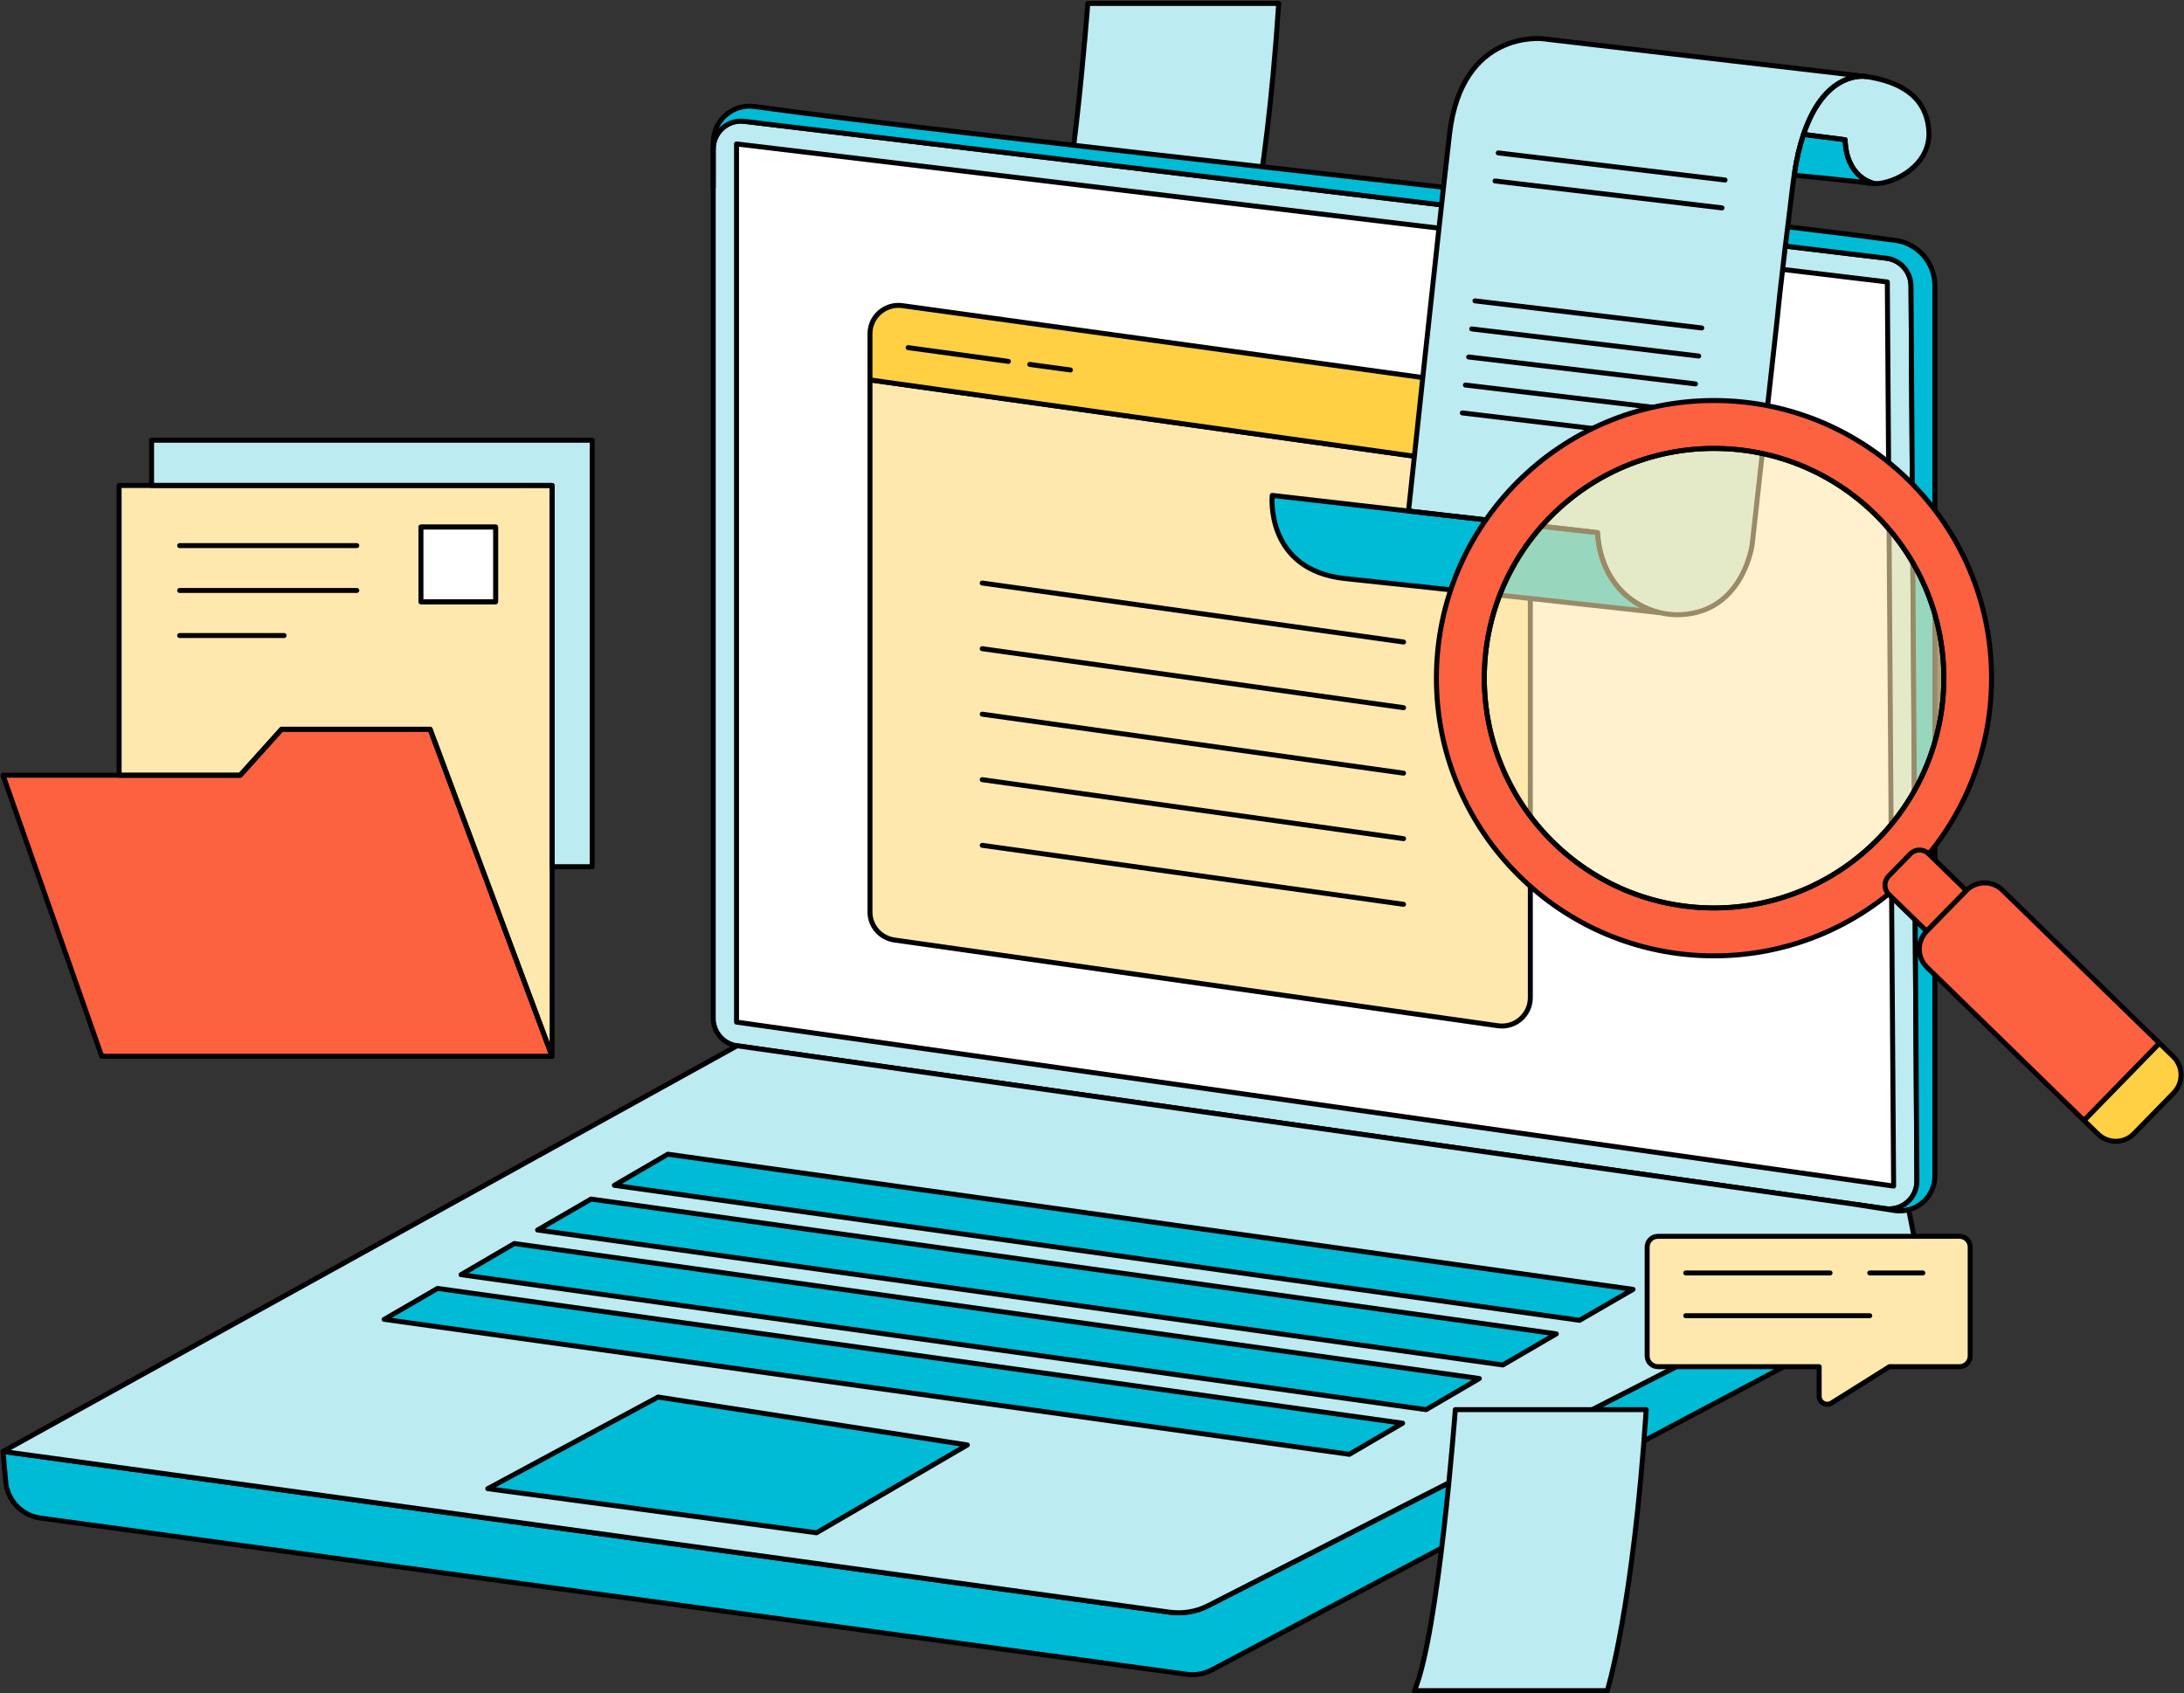 <svg version="1.2" xmlns="http://www.w3.org/2000/svg" viewBox="0 0 1144 887" width="100%" height="100%">
<rect x="0" y="0" width="1144" height="887" fill="#333333" stroke="none"/>
<style>

@-webkit-keyframes animate-svg-stroke-1 {
  0% {
    stroke-dashoffset: 500.891px;
    stroke-dasharray: 500.891px;
  }

  100% {
    stroke-dashoffset: 0;
    stroke-dasharray: 500.891px;
  }
}

@keyframes animate-svg-stroke-1 {
  0% {
    stroke-dashoffset: 500.891px;
    stroke-dasharray: 500.891px;
  }

  100% {
    stroke-dashoffset: 0;
    stroke-dasharray: 500.891px;
  }
}

@-webkit-keyframes animate-svg-fill-1 {
  0% {
    fill: transparent;
  }

  100% {
    fill: rgb(188, 235, 241);
  }
}

@keyframes animate-svg-fill-1 {
  0% {
    fill: transparent;
  }

  100% {
    fill: rgb(188, 235, 241);
  }
}

.svg-elem-1 {
  -webkit-animation: animate-svg-stroke-1 1s cubic-bezier(0.47, 0, 0.745, 0.715) 0s both,
                       animate-svg-fill-1 0.7s cubic-bezier(0.47, 0, 0.745, 0.715) 0.8s both;
          animation: animate-svg-stroke-1 1s cubic-bezier(0.47, 0, 0.745, 0.715) 0s both,
               animate-svg-fill-1 0.7s cubic-bezier(0.47, 0, 0.745, 0.715) 0.8s both;
}

@-webkit-keyframes animate-svg-stroke-2 {
  0% {
    stroke-dashoffset: 500.891px;
    stroke-dasharray: 500.891px;
  }

  100% {
    stroke-dashoffset: 0;
    stroke-dasharray: 500.891px;
  }
}

@keyframes animate-svg-stroke-2 {
  0% {
    stroke-dashoffset: 500.891px;
    stroke-dasharray: 500.891px;
  }

  100% {
    stroke-dashoffset: 0;
    stroke-dasharray: 500.891px;
  }
}

.svg-elem-2 {
  -webkit-animation: animate-svg-stroke-2 1s cubic-bezier(0.47, 0, 0.745, 0.715) 0.12s both,
                       animate-svg-fill-2 0.7s cubic-bezier(0.47, 0, 0.745, 0.715) 0.9s both;
          animation: animate-svg-stroke-2 1s cubic-bezier(0.47, 0, 0.745, 0.715) 0.12s both,
               animate-svg-fill-2 0.7s cubic-bezier(0.47, 0, 0.745, 0.715) 0.9s both;
}

@-webkit-keyframes animate-svg-stroke-3 {
  0% {
    stroke-dashoffset: 811.175px;
    stroke-dasharray: 811.175px;
  }

  100% {
    stroke-dashoffset: 0;
    stroke-dasharray: 811.175px;
  }
}

@keyframes animate-svg-stroke-3 {
  0% {
    stroke-dashoffset: 811.175px;
    stroke-dasharray: 811.175px;
  }

  100% {
    stroke-dashoffset: 0;
    stroke-dasharray: 811.175px;
  }
}

@-webkit-keyframes animate-svg-fill-3 {
  0% {
    fill: transparent;
  }

  100% {
    fill: rgb(252, 97, 64);
  }
}

@keyframes animate-svg-fill-3 {
  0% {
    fill: transparent;
  }

  100% {
    fill: rgb(252, 97, 64);
  }
}

.svg-elem-3 {
  -webkit-animation: animate-svg-stroke-3 1s cubic-bezier(0.47, 0, 0.745, 0.715) 0.24s both,
                       animate-svg-fill-3 0.7s cubic-bezier(0.47, 0, 0.745, 0.715) 1s both;
          animation: animate-svg-stroke-3 1s cubic-bezier(0.47, 0, 0.745, 0.715) 0.24s both,
               animate-svg-fill-3 0.7s cubic-bezier(0.47, 0, 0.745, 0.715) 1s both;
}

@-webkit-keyframes animate-svg-stroke-4 {
  0% {
    stroke-dashoffset: 1192.46px;
    stroke-dasharray: 1192.46px;
  }

  100% {
    stroke-dashoffset: 0;
    stroke-dasharray: 1192.46px;
  }
}

@keyframes animate-svg-stroke-4 {
  0% {
    stroke-dashoffset: 1192.46px;
    stroke-dasharray: 1192.46px;
  }

  100% {
    stroke-dashoffset: 0;
    stroke-dasharray: 1192.46px;
  }
}

@-webkit-keyframes animate-svg-fill-4 {
  0% {
    fill: transparent;
  }

  100% {
    fill: rgb(255, 232, 173);
  }
}

@keyframes animate-svg-fill-4 {
  0% {
    fill: transparent;
  }

  100% {
    fill: rgb(255, 232, 173);
  }
}

.svg-elem-4 {
  -webkit-animation: animate-svg-stroke-4 1s cubic-bezier(0.47, 0, 0.745, 0.715) 0.36s both,
                       animate-svg-fill-4 0.7s cubic-bezier(0.47, 0, 0.745, 0.715) 1.1s both;
          animation: animate-svg-stroke-4 1s cubic-bezier(0.47, 0, 0.745, 0.715) 0.36s both,
               animate-svg-fill-4 0.7s cubic-bezier(0.47, 0, 0.745, 0.715) 1.1s both;
}

@-webkit-keyframes animate-svg-stroke-5 {
  0% {
    stroke-dashoffset: 910.4px;
    stroke-dasharray: 910.4px;
  }

  100% {
    stroke-dashoffset: 0;
    stroke-dasharray: 910.4px;
  }
}

@keyframes animate-svg-stroke-5 {
  0% {
    stroke-dashoffset: 910.4px;
    stroke-dasharray: 910.4px;
  }

  100% {
    stroke-dashoffset: 0;
    stroke-dasharray: 910.4px;
  }
}

@-webkit-keyframes animate-svg-fill-5 {
  0% {
    fill: transparent;
  }

  100% {
    fill: rgb(188, 235, 241);
  }
}

@keyframes animate-svg-fill-5 {
  0% {
    fill: transparent;
  }

  100% {
    fill: rgb(188, 235, 241);
  }
}

.svg-elem-5 {
  -webkit-animation: animate-svg-stroke-5 1s cubic-bezier(0.47, 0, 0.745, 0.715) 0.48s both,
                       animate-svg-fill-5 0.7s cubic-bezier(0.47, 0, 0.745, 0.715) 1.2s both;
          animation: animate-svg-stroke-5 1s cubic-bezier(0.47, 0, 0.745, 0.715) 0.48s both,
               animate-svg-fill-5 0.7s cubic-bezier(0.47, 0, 0.745, 0.715) 1.2s both;
}

@-webkit-keyframes animate-svg-stroke-6 {
  0% {
    stroke-dashoffset: 811.175px;
    stroke-dasharray: 811.175px;
  }

  100% {
    stroke-dashoffset: 0;
    stroke-dasharray: 811.175px;
  }
}

@keyframes animate-svg-stroke-6 {
  0% {
    stroke-dashoffset: 811.175px;
    stroke-dasharray: 811.175px;
  }

  100% {
    stroke-dashoffset: 0;
    stroke-dasharray: 811.175px;
  }
}

.svg-elem-6 {
  -webkit-animation: animate-svg-stroke-6 1s cubic-bezier(0.47, 0, 0.745, 0.715) 0.6s both,
                       animate-svg-fill-6 0.7s cubic-bezier(0.47, 0, 0.745, 0.715) 1.3s both;
          animation: animate-svg-stroke-6 1s cubic-bezier(0.47, 0, 0.745, 0.715) 0.6s both,
               animate-svg-fill-6 0.7s cubic-bezier(0.47, 0, 0.745, 0.715) 1.3s both;
}

@-webkit-keyframes animate-svg-stroke-7 {
  0% {
    stroke-dashoffset: 1192.46px;
    stroke-dasharray: 1192.46px;
  }

  100% {
    stroke-dashoffset: 0;
    stroke-dasharray: 1192.46px;
  }
}

@keyframes animate-svg-stroke-7 {
  0% {
    stroke-dashoffset: 1192.46px;
    stroke-dasharray: 1192.46px;
  }

  100% {
    stroke-dashoffset: 0;
    stroke-dasharray: 1192.46px;
  }
}

.svg-elem-7 {
  -webkit-animation: animate-svg-stroke-7 1s cubic-bezier(0.47, 0, 0.745, 0.715) 0.72s both,
                       animate-svg-fill-7 0.7s cubic-bezier(0.47, 0, 0.745, 0.715) 1.4s both;
          animation: animate-svg-stroke-7 1s cubic-bezier(0.47, 0, 0.745, 0.715) 0.72s both,
               animate-svg-fill-7 0.7s cubic-bezier(0.47, 0, 0.745, 0.715) 1.4s both;
}

@-webkit-keyframes animate-svg-stroke-8 {
  0% {
    stroke-dashoffset: 910.4px;
    stroke-dasharray: 910.4px;
  }

  100% {
    stroke-dashoffset: 0;
    stroke-dasharray: 910.4px;
  }
}

@keyframes animate-svg-stroke-8 {
  0% {
    stroke-dashoffset: 910.4px;
    stroke-dasharray: 910.4px;
  }

  100% {
    stroke-dashoffset: 0;
    stroke-dasharray: 910.4px;
  }
}

.svg-elem-8 {
  -webkit-animation: animate-svg-stroke-8 1s cubic-bezier(0.47, 0, 0.745, 0.715) 0.84s both,
                       animate-svg-fill-8 0.7s cubic-bezier(0.47, 0, 0.745, 0.715) 1.5s both;
          animation: animate-svg-stroke-8 1s cubic-bezier(0.47, 0, 0.745, 0.715) 0.84s both,
               animate-svg-fill-8 0.7s cubic-bezier(0.47, 0, 0.745, 0.715) 1.5s both;
}

@-webkit-keyframes animate-svg-stroke-9 {
  0% {
    stroke-dashoffset: 94.8px;
    stroke-dasharray: 94.8px;
  }

  100% {
    stroke-dashoffset: 0;
    stroke-dasharray: 94.8px;
  }
}

@keyframes animate-svg-stroke-9 {
  0% {
    stroke-dashoffset: 94.8px;
    stroke-dasharray: 94.8px;
  }

  100% {
    stroke-dashoffset: 0;
    stroke-dasharray: 94.8px;
  }
}

.svg-elem-9 {
  -webkit-animation: animate-svg-stroke-9 1s cubic-bezier(0.47, 0, 0.745, 0.715) 0.96s both,
                       animate-svg-fill-9 0.7s cubic-bezier(0.47, 0, 0.745, 0.715) 1.6s both;
          animation: animate-svg-stroke-9 1s cubic-bezier(0.47, 0, 0.745, 0.715) 0.96s both,
               animate-svg-fill-9 0.7s cubic-bezier(0.47, 0, 0.745, 0.715) 1.6s both;
}

@-webkit-keyframes animate-svg-stroke-10 {
  0% {
    stroke-dashoffset: 94.8px;
    stroke-dasharray: 94.8px;
  }

  100% {
    stroke-dashoffset: 0;
    stroke-dasharray: 94.8px;
  }
}

@keyframes animate-svg-stroke-10 {
  0% {
    stroke-dashoffset: 94.8px;
    stroke-dasharray: 94.8px;
  }

  100% {
    stroke-dashoffset: 0;
    stroke-dasharray: 94.8px;
  }
}

.svg-elem-10 {
  -webkit-animation: animate-svg-stroke-10 1s cubic-bezier(0.47, 0, 0.745, 0.715) 1.08s both,
                       animate-svg-fill-10 0.7s cubic-bezier(0.47, 0, 0.745, 0.715) 1.7s both;
          animation: animate-svg-stroke-10 1s cubic-bezier(0.47, 0, 0.745, 0.715) 1.08s both,
               animate-svg-fill-10 0.7s cubic-bezier(0.47, 0, 0.745, 0.715) 1.7s both;
}

@-webkit-keyframes animate-svg-stroke-11 {
  0% {
    stroke-dashoffset: 56.7px;
    stroke-dasharray: 56.7px;
  }

  100% {
    stroke-dashoffset: 0;
    stroke-dasharray: 56.7px;
  }
}

@keyframes animate-svg-stroke-11 {
  0% {
    stroke-dashoffset: 56.7px;
    stroke-dasharray: 56.7px;
  }

  100% {
    stroke-dashoffset: 0;
    stroke-dasharray: 56.7px;
  }
}

.svg-elem-11 {
  -webkit-animation: animate-svg-stroke-11 1s cubic-bezier(0.47, 0, 0.745, 0.715) 1.2s both,
                       animate-svg-fill-11 0.7s cubic-bezier(0.47, 0, 0.745, 0.715) 1.8s both;
          animation: animate-svg-stroke-11 1s cubic-bezier(0.47, 0, 0.745, 0.715) 1.2s both,
               animate-svg-fill-11 0.7s cubic-bezier(0.47, 0, 0.745, 0.715) 1.8s both;
}

@-webkit-keyframes animate-svg-stroke-12 {
  0% {
    stroke-dashoffset: 158.4px;
    stroke-dasharray: 158.4px;
  }

  100% {
    stroke-dashoffset: 0;
    stroke-dasharray: 158.4px;
  }
}

@keyframes animate-svg-stroke-12 {
  0% {
    stroke-dashoffset: 158.4px;
    stroke-dasharray: 158.4px;
  }

  100% {
    stroke-dashoffset: 0;
    stroke-dasharray: 158.4px;
  }
}

@-webkit-keyframes animate-svg-fill-12 {
  0% {
    fill: transparent;
  }

  100% {
    fill: rgb(255, 255, 255);
  }
}

@keyframes animate-svg-fill-12 {
  0% {
    fill: transparent;
  }

  100% {
    fill: rgb(255, 255, 255);
  }
}

.svg-elem-12 {
  -webkit-animation: animate-svg-stroke-12 1s cubic-bezier(0.47, 0, 0.745, 0.715) 1.32s both,
                       animate-svg-fill-12 0.7s cubic-bezier(0.47, 0, 0.745, 0.715) 1.9s both;
          animation: animate-svg-stroke-12 1s cubic-bezier(0.47, 0, 0.745, 0.715) 1.32s both,
               animate-svg-fill-12 0.7s cubic-bezier(0.47, 0, 0.745, 0.715) 1.9s both;
}

@-webkit-keyframes animate-svg-stroke-13 {
  0% {
    stroke-dashoffset: 158.4px;
    stroke-dasharray: 158.4px;
  }

  100% {
    stroke-dashoffset: 0;
    stroke-dasharray: 158.4px;
  }
}

@keyframes animate-svg-stroke-13 {
  0% {
    stroke-dashoffset: 158.4px;
    stroke-dasharray: 158.4px;
  }

  100% {
    stroke-dashoffset: 0;
    stroke-dasharray: 158.4px;
  }
}

.svg-elem-13 {
  -webkit-animation: animate-svg-stroke-13 1s cubic-bezier(0.47, 0, 0.745, 0.715) 1.44s both,
                       animate-svg-fill-13 0.7s cubic-bezier(0.47, 0, 0.745, 0.715) 2s both;
          animation: animate-svg-stroke-13 1s cubic-bezier(0.47, 0, 0.745, 0.715) 1.44s both,
               animate-svg-fill-13 0.7s cubic-bezier(0.47, 0, 0.745, 0.715) 2s both;
}

@-webkit-keyframes animate-svg-stroke-14 {
  0% {
    stroke-dashoffset: 2227.812px;
    stroke-dasharray: 2227.812px;
  }

  100% {
    stroke-dashoffset: 0;
    stroke-dasharray: 2227.812px;
  }
}

@keyframes animate-svg-stroke-14 {
  0% {
    stroke-dashoffset: 2227.812px;
    stroke-dasharray: 2227.812px;
  }

  100% {
    stroke-dashoffset: 0;
    stroke-dasharray: 2227.812px;
  }
}

@-webkit-keyframes animate-svg-fill-14 {
  0% {
    fill: transparent;
  }

  100% {
    fill: rgb(188, 235, 241);
  }
}

@keyframes animate-svg-fill-14 {
  0% {
    fill: transparent;
  }

  100% {
    fill: rgb(188, 235, 241);
  }
}

.svg-elem-14 {
  -webkit-animation: animate-svg-stroke-14 1s cubic-bezier(0.47, 0, 0.745, 0.715) 1.56s both,
                       animate-svg-fill-14 0.7s cubic-bezier(0.47, 0, 0.745, 0.715) 2.1s both;
          animation: animate-svg-stroke-14 1s cubic-bezier(0.47, 0, 0.745, 0.715) 1.56s both,
               animate-svg-fill-14 0.7s cubic-bezier(0.47, 0, 0.745, 0.715) 2.1s both;
}

@-webkit-keyframes animate-svg-stroke-15 {
  0% {
    stroke-dashoffset: 2227.812px;
    stroke-dasharray: 2227.812px;
  }

  100% {
    stroke-dashoffset: 0;
    stroke-dasharray: 2227.812px;
  }
}

@keyframes animate-svg-stroke-15 {
  0% {
    stroke-dashoffset: 2227.812px;
    stroke-dasharray: 2227.812px;
  }

  100% {
    stroke-dashoffset: 0;
    stroke-dasharray: 2227.812px;
  }
}

.svg-elem-15 {
  -webkit-animation: animate-svg-stroke-15 1s cubic-bezier(0.47, 0, 0.745, 0.715) 1.68s both,
                       animate-svg-fill-15 0.7s cubic-bezier(0.47, 0, 0.745, 0.715) 2.2s both;
          animation: animate-svg-stroke-15 1s cubic-bezier(0.47, 0, 0.745, 0.715) 1.68s both,
               animate-svg-fill-15 0.7s cubic-bezier(0.47, 0, 0.745, 0.715) 2.2s both;
}

@-webkit-keyframes animate-svg-stroke-16 {
  0% {
    stroke-dashoffset: 2154.889px;
    stroke-dasharray: 2154.889px;
  }

  100% {
    stroke-dashoffset: 0;
    stroke-dasharray: 2154.889px;
  }
}

@keyframes animate-svg-stroke-16 {
  0% {
    stroke-dashoffset: 2154.889px;
    stroke-dasharray: 2154.889px;
  }

  100% {
    stroke-dashoffset: 0;
    stroke-dasharray: 2154.889px;
  }
}

@-webkit-keyframes animate-svg-fill-16 {
  0% {
    fill: transparent;
  }

  100% {
    fill: rgb(255, 255, 255);
  }
}

@keyframes animate-svg-fill-16 {
  0% {
    fill: transparent;
  }

  100% {
    fill: rgb(255, 255, 255);
  }
}

.svg-elem-16 {
  -webkit-animation: animate-svg-stroke-16 1s cubic-bezier(0.47, 0, 0.745, 0.715) 1.8s both,
                       animate-svg-fill-16 0.7s cubic-bezier(0.47, 0, 0.745, 0.715) 2.3s both;
          animation: animate-svg-stroke-16 1s cubic-bezier(0.47, 0, 0.745, 0.715) 1.8s both,
               animate-svg-fill-16 0.7s cubic-bezier(0.47, 0, 0.745, 0.715) 2.3s both;
}

@-webkit-keyframes animate-svg-stroke-17 {
  0% {
    stroke-dashoffset: 2154.889px;
    stroke-dasharray: 2154.889px;
  }

  100% {
    stroke-dashoffset: 0;
    stroke-dasharray: 2154.889px;
  }
}

@keyframes animate-svg-stroke-17 {
  0% {
    stroke-dashoffset: 2154.889px;
    stroke-dasharray: 2154.889px;
  }

  100% {
    stroke-dashoffset: 0;
    stroke-dasharray: 2154.889px;
  }
}

.svg-elem-17 {
  -webkit-animation: animate-svg-stroke-17 1s cubic-bezier(0.47, 0, 0.745, 0.715) 1.92s both,
                       animate-svg-fill-17 0.7s cubic-bezier(0.47, 0, 0.745, 0.715) 2.4s both;
          animation: animate-svg-stroke-17 1s cubic-bezier(0.47, 0, 0.745, 0.715) 1.92s both,
               animate-svg-fill-17 0.7s cubic-bezier(0.47, 0, 0.745, 0.715) 2.4s both;
}

@-webkit-keyframes animate-svg-stroke-18 {
  0% {
    stroke-dashoffset: 2350.317px;
    stroke-dasharray: 2350.317px;
  }

  100% {
    stroke-dashoffset: 0;
    stroke-dasharray: 2350.317px;
  }
}

@keyframes animate-svg-stroke-18 {
  0% {
    stroke-dashoffset: 2350.317px;
    stroke-dasharray: 2350.317px;
  }

  100% {
    stroke-dashoffset: 0;
    stroke-dasharray: 2350.317px;
  }
}

@-webkit-keyframes animate-svg-fill-18 {
  0% {
    fill: transparent;
  }

  100% {
    fill: rgb(0, 187, 214);
  }
}

@keyframes animate-svg-fill-18 {
  0% {
    fill: transparent;
  }

  100% {
    fill: rgb(0, 187, 214);
  }
}

.svg-elem-18 {
  -webkit-animation: animate-svg-stroke-18 1s cubic-bezier(0.47, 0, 0.745, 0.715) 2.04s both,
                       animate-svg-fill-18 0.7s cubic-bezier(0.47, 0, 0.745, 0.715) 2.5s both;
          animation: animate-svg-stroke-18 1s cubic-bezier(0.47, 0, 0.745, 0.715) 2.04s both,
               animate-svg-fill-18 0.7s cubic-bezier(0.47, 0, 0.745, 0.715) 2.5s both;
}

@-webkit-keyframes animate-svg-stroke-19 {
  0% {
    stroke-dashoffset: 2350.317px;
    stroke-dasharray: 2350.317px;
  }

  100% {
    stroke-dashoffset: 0;
    stroke-dasharray: 2350.317px;
  }
}

@keyframes animate-svg-stroke-19 {
  0% {
    stroke-dashoffset: 2350.317px;
    stroke-dasharray: 2350.317px;
  }

  100% {
    stroke-dashoffset: 0;
    stroke-dasharray: 2350.317px;
  }
}

.svg-elem-19 {
  -webkit-animation: animate-svg-stroke-19 1s cubic-bezier(0.47, 0, 0.745, 0.715) 2.16s both,
                       animate-svg-fill-19 0.7s cubic-bezier(0.47, 0, 0.745, 0.715) 2.6s both;
          animation: animate-svg-stroke-19 1s cubic-bezier(0.47, 0, 0.745, 0.715) 2.16s both,
               animate-svg-fill-19 0.7s cubic-bezier(0.47, 0, 0.745, 0.715) 2.6s both;
}

@-webkit-keyframes animate-svg-stroke-20 {
  0% {
    stroke-dashoffset: 22.1px;
    stroke-dasharray: 22.1px;
  }

  100% {
    stroke-dashoffset: 0;
    stroke-dasharray: 22.1px;
  }
}

@keyframes animate-svg-stroke-20 {
  0% {
    stroke-dashoffset: 22.1px;
    stroke-dasharray: 22.1px;
  }

  100% {
    stroke-dashoffset: 0;
    stroke-dasharray: 22.1px;
  }
}

.svg-elem-20 {
  -webkit-animation: animate-svg-stroke-20 1s cubic-bezier(0.47, 0, 0.745, 0.715) 2.28s both,
                       animate-svg-fill-20 0.7s cubic-bezier(0.47, 0, 0.745, 0.715) 2.7s both;
          animation: animate-svg-stroke-20 1s cubic-bezier(0.47, 0, 0.745, 0.715) 2.28s both,
               animate-svg-fill-20 0.7s cubic-bezier(0.47, 0, 0.745, 0.715) 2.7s both;
}

@-webkit-keyframes animate-svg-stroke-21 {
  0% {
    stroke-dashoffset: 2164.684px;
    stroke-dasharray: 2164.684px;
  }

  100% {
    stroke-dashoffset: 0;
    stroke-dasharray: 2164.684px;
  }
}

@keyframes animate-svg-stroke-21 {
  0% {
    stroke-dashoffset: 2164.684px;
    stroke-dasharray: 2164.684px;
  }

  100% {
    stroke-dashoffset: 0;
    stroke-dasharray: 2164.684px;
  }
}

@-webkit-keyframes animate-svg-fill-21 {
  0% {
    fill: transparent;
  }

  100% {
    fill: rgb(0, 187, 214);
  }
}

@keyframes animate-svg-fill-21 {
  0% {
    fill: transparent;
  }

  100% {
    fill: rgb(0, 187, 214);
  }
}

.svg-elem-21 {
  -webkit-animation: animate-svg-stroke-21 1s cubic-bezier(0.47, 0, 0.745, 0.715) 2.4s both,
                       animate-svg-fill-21 0.7s cubic-bezier(0.47, 0, 0.745, 0.715) 2.8s both;
          animation: animate-svg-stroke-21 1s cubic-bezier(0.47, 0, 0.745, 0.715) 2.4s both,
               animate-svg-fill-21 0.7s cubic-bezier(0.47, 0, 0.745, 0.715) 2.8s both;
}

@-webkit-keyframes animate-svg-stroke-22 {
  0% {
    stroke-dashoffset: 2164.684px;
    stroke-dasharray: 2164.684px;
  }

  100% {
    stroke-dashoffset: 0;
    stroke-dasharray: 2164.684px;
  }
}

@keyframes animate-svg-stroke-22 {
  0% {
    stroke-dashoffset: 2164.684px;
    stroke-dasharray: 2164.684px;
  }

  100% {
    stroke-dashoffset: 0;
    stroke-dasharray: 2164.684px;
  }
}

.svg-elem-22 {
  -webkit-animation: animate-svg-stroke-22 1s cubic-bezier(0.47, 0, 0.745, 0.715) 2.52s both,
                       animate-svg-fill-22 0.7s cubic-bezier(0.47, 0, 0.745, 0.715) 2.9s both;
          animation: animate-svg-stroke-22 1s cubic-bezier(0.47, 0, 0.745, 0.715) 2.52s both,
               animate-svg-fill-22 0.7s cubic-bezier(0.47, 0, 0.745, 0.715) 2.9s both;
}

@-webkit-keyframes animate-svg-stroke-23 {
  0% {
    stroke-dashoffset: 2133.42px;
    stroke-dasharray: 2133.42px;
  }

  100% {
    stroke-dashoffset: 0;
    stroke-dasharray: 2133.42px;
  }
}

@keyframes animate-svg-stroke-23 {
  0% {
    stroke-dashoffset: 2133.42px;
    stroke-dasharray: 2133.42px;
  }

  100% {
    stroke-dashoffset: 0;
    stroke-dasharray: 2133.42px;
  }
}

@-webkit-keyframes animate-svg-fill-23 {
  0% {
    fill: transparent;
  }

  100% {
    fill: rgb(188, 235, 241);
  }
}

@keyframes animate-svg-fill-23 {
  0% {
    fill: transparent;
  }

  100% {
    fill: rgb(188, 235, 241);
  }
}

.svg-elem-23 {
  -webkit-animation: animate-svg-stroke-23 1s cubic-bezier(0.47, 0, 0.745, 0.715) 2.64s both,
                       animate-svg-fill-23 0.7s cubic-bezier(0.47, 0, 0.745, 0.715) 3s both;
          animation: animate-svg-stroke-23 1s cubic-bezier(0.47, 0, 0.745, 0.715) 2.64s both,
               animate-svg-fill-23 0.7s cubic-bezier(0.47, 0, 0.745, 0.715) 3s both;
}

@-webkit-keyframes animate-svg-stroke-24 {
  0% {
    stroke-dashoffset: 2133.42px;
    stroke-dasharray: 2133.42px;
  }

  100% {
    stroke-dashoffset: 0;
    stroke-dasharray: 2133.42px;
  }
}

@keyframes animate-svg-stroke-24 {
  0% {
    stroke-dashoffset: 2133.42px;
    stroke-dasharray: 2133.42px;
  }

  100% {
    stroke-dashoffset: 0;
    stroke-dasharray: 2133.42px;
  }
}

.svg-elem-24 {
  -webkit-animation: animate-svg-stroke-24 1s cubic-bezier(0.47, 0, 0.745, 0.715) 2.76s both,
                       animate-svg-fill-24 0.7s cubic-bezier(0.47, 0, 0.745, 0.715) 3.1s both;
          animation: animate-svg-stroke-24 1s cubic-bezier(0.47, 0, 0.745, 0.715) 2.76s both,
               animate-svg-fill-24 0.7s cubic-bezier(0.47, 0, 0.745, 0.715) 3.1s both;
}

@-webkit-keyframes animate-svg-stroke-25 {
  0% {
    stroke-dashoffset: 532.387px;
    stroke-dasharray: 532.387px;
  }

  100% {
    stroke-dashoffset: 0;
    stroke-dasharray: 532.387px;
  }
}

@keyframes animate-svg-stroke-25 {
  0% {
    stroke-dashoffset: 532.387px;
    stroke-dasharray: 532.387px;
  }

  100% {
    stroke-dashoffset: 0;
    stroke-dasharray: 532.387px;
  }
}

@-webkit-keyframes animate-svg-fill-25 {
  0% {
    fill: transparent;
  }

  100% {
    fill: rgb(0, 187, 214);
  }
}

@keyframes animate-svg-fill-25 {
  0% {
    fill: transparent;
  }

  100% {
    fill: rgb(0, 187, 214);
  }
}

.svg-elem-25 {
  -webkit-animation: animate-svg-stroke-25 1s cubic-bezier(0.47, 0, 0.745, 0.715) 2.88s both,
                       animate-svg-fill-25 0.7s cubic-bezier(0.47, 0, 0.745, 0.715) 3.2s both;
          animation: animate-svg-stroke-25 1s cubic-bezier(0.47, 0, 0.745, 0.715) 2.88s both,
               animate-svg-fill-25 0.7s cubic-bezier(0.47, 0, 0.745, 0.715) 3.2s both;
}

@-webkit-keyframes animate-svg-stroke-26 {
  0% {
    stroke-dashoffset: 532.387px;
    stroke-dasharray: 532.387px;
  }

  100% {
    stroke-dashoffset: 0;
    stroke-dasharray: 532.387px;
  }
}

@keyframes animate-svg-stroke-26 {
  0% {
    stroke-dashoffset: 532.387px;
    stroke-dasharray: 532.387px;
  }

  100% {
    stroke-dashoffset: 0;
    stroke-dasharray: 532.387px;
  }
}

.svg-elem-26 {
  -webkit-animation: animate-svg-stroke-26 1s cubic-bezier(0.47, 0, 0.745, 0.715) 3s both,
                       animate-svg-fill-26 0.7s cubic-bezier(0.47, 0, 0.745, 0.715) 3.3s both;
          animation: animate-svg-stroke-26 1s cubic-bezier(0.47, 0, 0.745, 0.715) 3s both,
               animate-svg-fill-26 0.7s cubic-bezier(0.47, 0, 0.745, 0.715) 3.3s both;
}

@-webkit-keyframes animate-svg-stroke-27 {
  0% {
    stroke-dashoffset: 1087.601px;
    stroke-dasharray: 1087.601px;
  }

  100% {
    stroke-dashoffset: 0;
    stroke-dasharray: 1087.601px;
  }
}

@keyframes animate-svg-stroke-27 {
  0% {
    stroke-dashoffset: 1087.601px;
    stroke-dasharray: 1087.601px;
  }

  100% {
    stroke-dashoffset: 0;
    stroke-dasharray: 1087.601px;
  }
}

@-webkit-keyframes animate-svg-fill-27 {
  0% {
    fill: transparent;
  }

  100% {
    fill: rgb(0, 187, 214);
  }
}

@keyframes animate-svg-fill-27 {
  0% {
    fill: transparent;
  }

  100% {
    fill: rgb(0, 187, 214);
  }
}

.svg-elem-27 {
  -webkit-animation: animate-svg-stroke-27 1s cubic-bezier(0.47, 0, 0.745, 0.715) 3.12s both,
                       animate-svg-fill-27 0.7s cubic-bezier(0.47, 0, 0.745, 0.715) 3.4s both;
          animation: animate-svg-stroke-27 1s cubic-bezier(0.47, 0, 0.745, 0.715) 3.12s both,
               animate-svg-fill-27 0.7s cubic-bezier(0.47, 0, 0.745, 0.715) 3.4s both;
}

@-webkit-keyframes animate-svg-stroke-28 {
  0% {
    stroke-dashoffset: 1087.772px;
    stroke-dasharray: 1087.772px;
  }

  100% {
    stroke-dashoffset: 0;
    stroke-dasharray: 1087.772px;
  }
}

@keyframes animate-svg-stroke-28 {
  0% {
    stroke-dashoffset: 1087.772px;
    stroke-dasharray: 1087.772px;
  }

  100% {
    stroke-dashoffset: 0;
    stroke-dasharray: 1087.772px;
  }
}

@-webkit-keyframes animate-svg-fill-28 {
  0% {
    fill: transparent;
  }

  100% {
    fill: rgb(0, 187, 214);
  }
}

@keyframes animate-svg-fill-28 {
  0% {
    fill: transparent;
  }

  100% {
    fill: rgb(0, 187, 214);
  }
}

.svg-elem-28 {
  -webkit-animation: animate-svg-stroke-28 1s cubic-bezier(0.47, 0, 0.745, 0.715) 3.24s both,
                       animate-svg-fill-28 0.7s cubic-bezier(0.47, 0, 0.745, 0.715) 3.5s both;
          animation: animate-svg-stroke-28 1s cubic-bezier(0.47, 0, 0.745, 0.715) 3.24s both,
               animate-svg-fill-28 0.7s cubic-bezier(0.47, 0, 0.745, 0.715) 3.5s both;
}

@-webkit-keyframes animate-svg-stroke-29 {
  0% {
    stroke-dashoffset: 1087.8px;
    stroke-dasharray: 1087.8px;
  }

  100% {
    stroke-dashoffset: 0;
    stroke-dasharray: 1087.8px;
  }
}

@keyframes animate-svg-stroke-29 {
  0% {
    stroke-dashoffset: 1087.8px;
    stroke-dasharray: 1087.8px;
  }

  100% {
    stroke-dashoffset: 0;
    stroke-dasharray: 1087.8px;
  }
}

@-webkit-keyframes animate-svg-fill-29 {
  0% {
    fill: transparent;
  }

  100% {
    fill: rgb(0, 187, 214);
  }
}

@keyframes animate-svg-fill-29 {
  0% {
    fill: transparent;
  }

  100% {
    fill: rgb(0, 187, 214);
  }
}

.svg-elem-29 {
  -webkit-animation: animate-svg-stroke-29 1s cubic-bezier(0.47, 0, 0.745, 0.715) 3.36s both,
                       animate-svg-fill-29 0.7s cubic-bezier(0.47, 0, 0.745, 0.715) 3.6s both;
          animation: animate-svg-stroke-29 1s cubic-bezier(0.47, 0, 0.745, 0.715) 3.36s both,
               animate-svg-fill-29 0.7s cubic-bezier(0.47, 0, 0.745, 0.715) 3.6s both;
}

@-webkit-keyframes animate-svg-stroke-30 {
  0% {
    stroke-dashoffset: 1087.465px;
    stroke-dasharray: 1087.465px;
  }

  100% {
    stroke-dashoffset: 0;
    stroke-dasharray: 1087.465px;
  }
}

@keyframes animate-svg-stroke-30 {
  0% {
    stroke-dashoffset: 1087.465px;
    stroke-dasharray: 1087.465px;
  }

  100% {
    stroke-dashoffset: 0;
    stroke-dasharray: 1087.465px;
  }
}

@-webkit-keyframes animate-svg-fill-30 {
  0% {
    fill: transparent;
  }

  100% {
    fill: rgb(0, 187, 214);
  }
}

@keyframes animate-svg-fill-30 {
  0% {
    fill: transparent;
  }

  100% {
    fill: rgb(0, 187, 214);
  }
}

.svg-elem-30 {
  -webkit-animation: animate-svg-stroke-30 1s cubic-bezier(0.47, 0, 0.745, 0.715) 3.48s both,
                       animate-svg-fill-30 0.7s cubic-bezier(0.47, 0, 0.745, 0.715) 3.7s both;
          animation: animate-svg-stroke-30 1s cubic-bezier(0.47, 0, 0.745, 0.715) 3.48s both,
               animate-svg-fill-30 0.7s cubic-bezier(0.47, 0, 0.745, 0.715) 3.7s both;
}

@-webkit-keyframes animate-svg-stroke-31 {
  0% {
    stroke-dashoffset: 1087.601px;
    stroke-dasharray: 1087.601px;
  }

  100% {
    stroke-dashoffset: 0;
    stroke-dasharray: 1087.601px;
  }
}

@keyframes animate-svg-stroke-31 {
  0% {
    stroke-dashoffset: 1087.601px;
    stroke-dasharray: 1087.601px;
  }

  100% {
    stroke-dashoffset: 0;
    stroke-dasharray: 1087.601px;
  }
}

.svg-elem-31 {
  -webkit-animation: animate-svg-stroke-31 1s cubic-bezier(0.47, 0, 0.745, 0.715) 3.6s both,
                       animate-svg-fill-31 0.7s cubic-bezier(0.47, 0, 0.745, 0.715) 3.8s both;
          animation: animate-svg-stroke-31 1s cubic-bezier(0.47, 0, 0.745, 0.715) 3.6s both,
               animate-svg-fill-31 0.7s cubic-bezier(0.47, 0, 0.745, 0.715) 3.8s both;
}

@-webkit-keyframes animate-svg-stroke-32 {
  0% {
    stroke-dashoffset: 1087.772px;
    stroke-dasharray: 1087.772px;
  }

  100% {
    stroke-dashoffset: 0;
    stroke-dasharray: 1087.772px;
  }
}

@keyframes animate-svg-stroke-32 {
  0% {
    stroke-dashoffset: 1087.772px;
    stroke-dasharray: 1087.772px;
  }

  100% {
    stroke-dashoffset: 0;
    stroke-dasharray: 1087.772px;
  }
}

.svg-elem-32 {
  -webkit-animation: animate-svg-stroke-32 1s cubic-bezier(0.47, 0, 0.745, 0.715) 3.72s both,
                       animate-svg-fill-32 0.7s cubic-bezier(0.47, 0, 0.745, 0.715) 3.9s both;
          animation: animate-svg-stroke-32 1s cubic-bezier(0.47, 0, 0.745, 0.715) 3.72s both,
               animate-svg-fill-32 0.7s cubic-bezier(0.47, 0, 0.745, 0.715) 3.9s both;
}

@-webkit-keyframes animate-svg-stroke-33 {
  0% {
    stroke-dashoffset: 1087.8px;
    stroke-dasharray: 1087.8px;
  }

  100% {
    stroke-dashoffset: 0;
    stroke-dasharray: 1087.8px;
  }
}

@keyframes animate-svg-stroke-33 {
  0% {
    stroke-dashoffset: 1087.8px;
    stroke-dasharray: 1087.8px;
  }

  100% {
    stroke-dashoffset: 0;
    stroke-dasharray: 1087.8px;
  }
}

.svg-elem-33 {
  -webkit-animation: animate-svg-stroke-33 1s cubic-bezier(0.47, 0, 0.745, 0.715) 3.84s both,
                       animate-svg-fill-33 0.7s cubic-bezier(0.47, 0, 0.745, 0.715) 4s both;
          animation: animate-svg-stroke-33 1s cubic-bezier(0.47, 0, 0.745, 0.715) 3.84s both,
               animate-svg-fill-33 0.7s cubic-bezier(0.47, 0, 0.745, 0.715) 4s both;
}

@-webkit-keyframes animate-svg-stroke-34 {
  0% {
    stroke-dashoffset: 1087.465px;
    stroke-dasharray: 1087.465px;
  }

  100% {
    stroke-dashoffset: 0;
    stroke-dasharray: 1087.465px;
  }
}

@keyframes animate-svg-stroke-34 {
  0% {
    stroke-dashoffset: 1087.465px;
    stroke-dasharray: 1087.465px;
  }

  100% {
    stroke-dashoffset: 0;
    stroke-dasharray: 1087.465px;
  }
}

.svg-elem-34 {
  -webkit-animation: animate-svg-stroke-34 1s cubic-bezier(0.47, 0, 0.745, 0.715) 3.96s both,
                       animate-svg-fill-34 0.7s cubic-bezier(0.47, 0, 0.745, 0.715) 4.1s both;
          animation: animate-svg-stroke-34 1s cubic-bezier(0.47, 0, 0.745, 0.715) 3.96s both,
               animate-svg-fill-34 0.7s cubic-bezier(0.47, 0, 0.745, 0.715) 4.1s both;
}

@-webkit-keyframes animate-svg-stroke-35 {
  0% {
    stroke-dashoffset: 1271.098px;
    stroke-dasharray: 1271.098px;
  }

  100% {
    stroke-dashoffset: 0;
    stroke-dasharray: 1271.098px;
  }
}

@keyframes animate-svg-stroke-35 {
  0% {
    stroke-dashoffset: 1271.098px;
    stroke-dasharray: 1271.098px;
  }

  100% {
    stroke-dashoffset: 0;
    stroke-dasharray: 1271.098px;
  }
}

@-webkit-keyframes animate-svg-fill-35 {
  0% {
    fill: transparent;
  }

  100% {
    fill: rgb(255, 232, 173);
  }
}

@keyframes animate-svg-fill-35 {
  0% {
    fill: transparent;
  }

  100% {
    fill: rgb(255, 232, 173);
  }
}

.svg-elem-35 {
  -webkit-animation: animate-svg-stroke-35 1s cubic-bezier(0.47, 0, 0.745, 0.715) 4.08s both,
                       animate-svg-fill-35 0.7s cubic-bezier(0.47, 0, 0.745, 0.715) 4.2s both;
          animation: animate-svg-stroke-35 1s cubic-bezier(0.47, 0, 0.745, 0.715) 4.08s both,
               animate-svg-fill-35 0.7s cubic-bezier(0.47, 0, 0.745, 0.715) 4.2s both;
}

@-webkit-keyframes animate-svg-stroke-36 {
  0% {
    stroke-dashoffset: 1271.098px;
    stroke-dasharray: 1271.098px;
  }

  100% {
    stroke-dashoffset: 0;
    stroke-dasharray: 1271.098px;
  }
}

@keyframes animate-svg-stroke-36 {
  0% {
    stroke-dashoffset: 1271.098px;
    stroke-dasharray: 1271.098px;
  }

  100% {
    stroke-dashoffset: 0;
    stroke-dasharray: 1271.098px;
  }
}

.svg-elem-36 {
  -webkit-animation: animate-svg-stroke-36 1s cubic-bezier(0.47, 0, 0.745, 0.715) 4.2s both,
                       animate-svg-fill-36 0.7s cubic-bezier(0.47, 0, 0.745, 0.715) 4.3s both;
          animation: animate-svg-stroke-36 1s cubic-bezier(0.47, 0, 0.745, 0.715) 4.2s both,
               animate-svg-fill-36 0.7s cubic-bezier(0.47, 0, 0.745, 0.715) 4.3s both;
}

@-webkit-keyframes animate-svg-stroke-37 {
  0% {
    stroke-dashoffset: 770.309px;
    stroke-dasharray: 770.309px;
  }

  100% {
    stroke-dashoffset: 0;
    stroke-dasharray: 770.309px;
  }
}

@keyframes animate-svg-stroke-37 {
  0% {
    stroke-dashoffset: 770.309px;
    stroke-dasharray: 770.309px;
  }

  100% {
    stroke-dashoffset: 0;
    stroke-dasharray: 770.309px;
  }
}

@-webkit-keyframes animate-svg-fill-37 {
  0% {
    fill: transparent;
  }

  100% {
    fill: rgb(255, 207, 68);
  }
}

@keyframes animate-svg-fill-37 {
  0% {
    fill: transparent;
  }

  100% {
    fill: rgb(255, 207, 68);
  }
}

.svg-elem-37 {
  -webkit-animation: animate-svg-stroke-37 1s cubic-bezier(0.47, 0, 0.745, 0.715) 4.32s both,
                       animate-svg-fill-37 0.7s cubic-bezier(0.47, 0, 0.745, 0.715) 4.4s both;
          animation: animate-svg-stroke-37 1s cubic-bezier(0.47, 0, 0.745, 0.715) 4.32s both,
               animate-svg-fill-37 0.7s cubic-bezier(0.47, 0, 0.745, 0.715) 4.4s both;
}

@-webkit-keyframes animate-svg-stroke-38 {
  0% {
    stroke-dashoffset: 770.309px;
    stroke-dasharray: 770.309px;
  }

  100% {
    stroke-dashoffset: 0;
    stroke-dasharray: 770.309px;
  }
}

@keyframes animate-svg-stroke-38 {
  0% {
    stroke-dashoffset: 770.309px;
    stroke-dasharray: 770.309px;
  }

  100% {
    stroke-dashoffset: 0;
    stroke-dasharray: 770.309px;
  }
}

.svg-elem-38 {
  -webkit-animation: animate-svg-stroke-38 1s cubic-bezier(0.47, 0, 0.745, 0.715) 4.44s both,
                       animate-svg-fill-38 0.7s cubic-bezier(0.47, 0, 0.745, 0.715) 4.5s both;
          animation: animate-svg-stroke-38 1s cubic-bezier(0.47, 0, 0.745, 0.715) 4.44s both,
               animate-svg-fill-38 0.7s cubic-bezier(0.47, 0, 0.745, 0.715) 4.5s both;
}

@-webkit-keyframes animate-svg-stroke-39 {
  0% {
    stroke-dashoffset: 54.991px;
    stroke-dasharray: 54.991px;
  }

  100% {
    stroke-dashoffset: 0;
    stroke-dasharray: 54.991px;
  }
}

@keyframes animate-svg-stroke-39 {
  0% {
    stroke-dashoffset: 54.991px;
    stroke-dasharray: 54.991px;
  }

  100% {
    stroke-dashoffset: 0;
    stroke-dasharray: 54.991px;
  }
}

.svg-elem-39 {
  -webkit-animation: animate-svg-stroke-39 1s cubic-bezier(0.47, 0, 0.745, 0.715) 4.56s both,
                       animate-svg-fill-39 0.7s cubic-bezier(0.47, 0, 0.745, 0.715) 4.6s both;
          animation: animate-svg-stroke-39 1s cubic-bezier(0.47, 0, 0.745, 0.715) 4.56s both,
               animate-svg-fill-39 0.7s cubic-bezier(0.47, 0, 0.745, 0.715) 4.6s both;
}

@-webkit-keyframes animate-svg-stroke-40 {
  0% {
    stroke-dashoffset: 23.496px;
    stroke-dasharray: 23.496px;
  }

  100% {
    stroke-dashoffset: 0;
    stroke-dasharray: 23.496px;
  }
}

@keyframes animate-svg-stroke-40 {
  0% {
    stroke-dashoffset: 23.496px;
    stroke-dasharray: 23.496px;
  }

  100% {
    stroke-dashoffset: 0;
    stroke-dasharray: 23.496px;
  }
}

.svg-elem-40 {
  -webkit-animation: animate-svg-stroke-40 1s cubic-bezier(0.47, 0, 0.745, 0.715) 4.68s both,
                       animate-svg-fill-40 0.7s cubic-bezier(0.47, 0, 0.745, 0.715) 4.7s both;
          animation: animate-svg-stroke-40 1s cubic-bezier(0.47, 0, 0.745, 0.715) 4.68s both,
               animate-svg-fill-40 0.7s cubic-bezier(0.47, 0, 0.745, 0.715) 4.7s both;
}

@-webkit-keyframes animate-svg-stroke-41 {
  0% {
    stroke-dashoffset: 490.761px;
    stroke-dasharray: 490.761px;
  }

  100% {
    stroke-dashoffset: 0;
    stroke-dasharray: 490.761px;
  }
}

@keyframes animate-svg-stroke-41 {
  0% {
    stroke-dashoffset: 490.761px;
    stroke-dasharray: 490.761px;
  }

  100% {
    stroke-dashoffset: 0;
    stroke-dasharray: 490.761px;
  }
}

@-webkit-keyframes animate-svg-fill-41 {
  0% {
    fill: transparent;
  }

  100% {
    fill: rgb(255, 232, 173);
  }
}

@keyframes animate-svg-fill-41 {
  0% {
    fill: transparent;
  }

  100% {
    fill: rgb(255, 232, 173);
  }
}

.svg-elem-41 {
  -webkit-animation: animate-svg-stroke-41 1s cubic-bezier(0.47, 0, 0.745, 0.715) 4.8s both,
                       animate-svg-fill-41 0.7s cubic-bezier(0.47, 0, 0.745, 0.715) 4.8s both;
          animation: animate-svg-stroke-41 1s cubic-bezier(0.47, 0, 0.745, 0.715) 4.8s both,
               animate-svg-fill-41 0.7s cubic-bezier(0.47, 0, 0.745, 0.715) 4.8s both;
}

@-webkit-keyframes animate-svg-stroke-42 {
  0% {
    stroke-dashoffset: 490.761px;
    stroke-dasharray: 490.761px;
  }

  100% {
    stroke-dashoffset: 0;
    stroke-dasharray: 490.761px;
  }
}

@keyframes animate-svg-stroke-42 {
  0% {
    stroke-dashoffset: 490.761px;
    stroke-dasharray: 490.761px;
  }

  100% {
    stroke-dashoffset: 0;
    stroke-dasharray: 490.761px;
  }
}

.svg-elem-42 {
  -webkit-animation: animate-svg-stroke-42 1s cubic-bezier(0.47, 0, 0.745, 0.715) 4.92s both,
                       animate-svg-fill-42 0.7s cubic-bezier(0.47, 0, 0.745, 0.715) 4.9s both;
          animation: animate-svg-stroke-42 1s cubic-bezier(0.47, 0, 0.745, 0.715) 4.92s both,
               animate-svg-fill-42 0.7s cubic-bezier(0.47, 0, 0.745, 0.715) 4.9s both;
}

@-webkit-keyframes animate-svg-stroke-43 {
  0% {
    stroke-dashoffset: 77.6px;
    stroke-dasharray: 77.6px;
  }

  100% {
    stroke-dashoffset: 0;
    stroke-dasharray: 77.6px;
  }
}

@keyframes animate-svg-stroke-43 {
  0% {
    stroke-dashoffset: 77.6px;
    stroke-dasharray: 77.6px;
  }

  100% {
    stroke-dashoffset: 0;
    stroke-dasharray: 77.6px;
  }
}

.svg-elem-43 {
  -webkit-animation: animate-svg-stroke-43 1s cubic-bezier(0.47, 0, 0.745, 0.715) 5.04s both,
                       animate-svg-fill-43 0.7s cubic-bezier(0.47, 0, 0.745, 0.715) 5s both;
          animation: animate-svg-stroke-43 1s cubic-bezier(0.47, 0, 0.745, 0.715) 5.04s both,
               animate-svg-fill-43 0.7s cubic-bezier(0.47, 0, 0.745, 0.715) 5s both;
}

@-webkit-keyframes animate-svg-stroke-44 {
  0% {
    stroke-dashoffset: 98.4px;
    stroke-dasharray: 98.4px;
  }

  100% {
    stroke-dashoffset: 0;
    stroke-dasharray: 98.4px;
  }
}

@keyframes animate-svg-stroke-44 {
  0% {
    stroke-dashoffset: 98.4px;
    stroke-dasharray: 98.4px;
  }

  100% {
    stroke-dashoffset: 0;
    stroke-dasharray: 98.4px;
  }
}

.svg-elem-44 {
  -webkit-animation: animate-svg-stroke-44 1s cubic-bezier(0.47, 0, 0.745, 0.715) 5.16s both,
                       animate-svg-fill-44 0.7s cubic-bezier(0.47, 0, 0.745, 0.715) 5.1s both;
          animation: animate-svg-stroke-44 1s cubic-bezier(0.47, 0, 0.745, 0.715) 5.16s both,
               animate-svg-fill-44 0.7s cubic-bezier(0.47, 0, 0.745, 0.715) 5.1s both;
}

@-webkit-keyframes animate-svg-stroke-45 {
  0% {
    stroke-dashoffset: 29.8px;
    stroke-dasharray: 29.8px;
  }

  100% {
    stroke-dashoffset: 0;
    stroke-dasharray: 29.8px;
  }
}

@keyframes animate-svg-stroke-45 {
  0% {
    stroke-dashoffset: 29.8px;
    stroke-dasharray: 29.8px;
  }

  100% {
    stroke-dashoffset: 0;
    stroke-dasharray: 29.8px;
  }
}

.svg-elem-45 {
  -webkit-animation: animate-svg-stroke-45 1s cubic-bezier(0.47, 0, 0.745, 0.715) 5.28s both,
                       animate-svg-fill-45 0.7s cubic-bezier(0.47, 0, 0.745, 0.715) 5.2s both;
          animation: animate-svg-stroke-45 1s cubic-bezier(0.47, 0, 0.745, 0.715) 5.28s both,
               animate-svg-fill-45 0.7s cubic-bezier(0.47, 0, 0.745, 0.715) 5.2s both;
}

@-webkit-keyframes animate-svg-stroke-46 {
  0% {
    stroke-dashoffset: 193.73px;
    stroke-dasharray: 193.73px;
  }

  100% {
    stroke-dashoffset: 0;
    stroke-dasharray: 193.73px;
  }
}

@keyframes animate-svg-stroke-46 {
  0% {
    stroke-dashoffset: 193.73px;
    stroke-dasharray: 193.73px;
  }

  100% {
    stroke-dashoffset: 0;
    stroke-dasharray: 193.73px;
  }
}

@-webkit-keyframes animate-svg-fill-46 {
  0% {
    fill: transparent;
  }

  100% {
    fill: rgb(188, 235, 241);
  }
}

@keyframes animate-svg-fill-46 {
  0% {
    fill: transparent;
  }

  100% {
    fill: rgb(188, 235, 241);
  }
}

.svg-elem-46 {
  -webkit-animation: animate-svg-stroke-46 1s cubic-bezier(0.47, 0, 0.745, 0.715) 5.4s both,
                       animate-svg-fill-46 0.7s cubic-bezier(0.47, 0, 0.745, 0.715) 5.3s both;
          animation: animate-svg-stroke-46 1s cubic-bezier(0.47, 0, 0.745, 0.715) 5.4s both,
               animate-svg-fill-46 0.7s cubic-bezier(0.47, 0, 0.745, 0.715) 5.3s both;
}

@-webkit-keyframes animate-svg-stroke-47 {
  0% {
    stroke-dashoffset: 118.146px;
    stroke-dasharray: 118.146px;
  }

  100% {
    stroke-dashoffset: 0;
    stroke-dasharray: 118.146px;
  }
}

@keyframes animate-svg-stroke-47 {
  0% {
    stroke-dashoffset: 118.146px;
    stroke-dasharray: 118.146px;
  }

  100% {
    stroke-dashoffset: 0;
    stroke-dasharray: 118.146px;
  }
}

@-webkit-keyframes animate-svg-fill-47 {
  0% {
    fill: transparent;
  }

  100% {
    fill: rgb(0, 187, 214);
  }
}

@keyframes animate-svg-fill-47 {
  0% {
    fill: transparent;
  }

  100% {
    fill: rgb(0, 187, 214);
  }
}

.svg-elem-47 {
  -webkit-animation: animate-svg-stroke-47 1s cubic-bezier(0.47, 0, 0.745, 0.715) 5.52s both,
                       animate-svg-fill-47 0.7s cubic-bezier(0.47, 0, 0.745, 0.715) 5.4s both;
          animation: animate-svg-stroke-47 1s cubic-bezier(0.47, 0, 0.745, 0.715) 5.52s both,
               animate-svg-fill-47 0.7s cubic-bezier(0.47, 0, 0.745, 0.715) 5.4s both;
}

@-webkit-keyframes animate-svg-stroke-48 {
  0% {
    stroke-dashoffset: 460.866px;
    stroke-dasharray: 460.866px;
  }

  100% {
    stroke-dashoffset: 0;
    stroke-dasharray: 460.866px;
  }
}

@keyframes animate-svg-stroke-48 {
  0% {
    stroke-dashoffset: 460.866px;
    stroke-dasharray: 460.866px;
  }

  100% {
    stroke-dashoffset: 0;
    stroke-dasharray: 460.866px;
  }
}

@-webkit-keyframes animate-svg-fill-48 {
  0% {
    fill: transparent;
  }

  100% {
    fill: rgb(0, 187, 214);
  }
}

@keyframes animate-svg-fill-48 {
  0% {
    fill: transparent;
  }

  100% {
    fill: rgb(0, 187, 214);
  }
}

.svg-elem-48 {
  -webkit-animation: animate-svg-stroke-48 1s cubic-bezier(0.47, 0, 0.745, 0.715) 5.64s both,
                       animate-svg-fill-48 0.7s cubic-bezier(0.47, 0, 0.745, 0.715) 5.5s both;
          animation: animate-svg-stroke-48 1s cubic-bezier(0.47, 0, 0.745, 0.715) 5.64s both,
               animate-svg-fill-48 0.7s cubic-bezier(0.47, 0, 0.745, 0.715) 5.5s both;
}

@-webkit-keyframes animate-svg-stroke-49 {
  0% {
    stroke-dashoffset: 937.531px;
    stroke-dasharray: 937.531px;
  }

  100% {
    stroke-dashoffset: 0;
    stroke-dasharray: 937.531px;
  }
}

@keyframes animate-svg-stroke-49 {
  0% {
    stroke-dashoffset: 937.531px;
    stroke-dasharray: 937.531px;
  }

  100% {
    stroke-dashoffset: 0;
    stroke-dasharray: 937.531px;
  }
}

@-webkit-keyframes animate-svg-fill-49 {
  0% {
    fill: transparent;
  }

  100% {
    fill: rgb(188, 235, 241);
  }
}

@keyframes animate-svg-fill-49 {
  0% {
    fill: transparent;
  }

  100% {
    fill: rgb(188, 235, 241);
  }
}

.svg-elem-49 {
  -webkit-animation: animate-svg-stroke-49 1s cubic-bezier(0.47, 0, 0.745, 0.715) 5.76s both,
                       animate-svg-fill-49 0.7s cubic-bezier(0.47, 0, 0.745, 0.715) 5.6s both;
          animation: animate-svg-stroke-49 1s cubic-bezier(0.47, 0, 0.745, 0.715) 5.76s both,
               animate-svg-fill-49 0.7s cubic-bezier(0.47, 0, 0.745, 0.715) 5.6s both;
}

@-webkit-keyframes animate-svg-stroke-50 {
  0% {
    stroke-dashoffset: 193.73px;
    stroke-dasharray: 193.73px;
  }

  100% {
    stroke-dashoffset: 0;
    stroke-dasharray: 193.73px;
  }
}

@keyframes animate-svg-stroke-50 {
  0% {
    stroke-dashoffset: 193.73px;
    stroke-dasharray: 193.73px;
  }

  100% {
    stroke-dashoffset: 0;
    stroke-dasharray: 193.73px;
  }
}

.svg-elem-50 {
  -webkit-animation: animate-svg-stroke-50 1s cubic-bezier(0.47, 0, 0.745, 0.715) 5.88s both,
                       animate-svg-fill-50 0.7s cubic-bezier(0.47, 0, 0.745, 0.715) 5.7s both;
          animation: animate-svg-stroke-50 1s cubic-bezier(0.47, 0, 0.745, 0.715) 5.88s both,
               animate-svg-fill-50 0.7s cubic-bezier(0.47, 0, 0.745, 0.715) 5.7s both;
}

@-webkit-keyframes animate-svg-stroke-51 {
  0% {
    stroke-dashoffset: 937.531px;
    stroke-dasharray: 937.531px;
  }

  100% {
    stroke-dashoffset: 0;
    stroke-dasharray: 937.531px;
  }
}

@keyframes animate-svg-stroke-51 {
  0% {
    stroke-dashoffset: 937.531px;
    stroke-dasharray: 937.531px;
  }

  100% {
    stroke-dashoffset: 0;
    stroke-dasharray: 937.531px;
  }
}

.svg-elem-51 {
  -webkit-animation: animate-svg-stroke-51 1s cubic-bezier(0.47, 0, 0.745, 0.715) 6s both,
                       animate-svg-fill-51 0.7s cubic-bezier(0.47, 0, 0.745, 0.715) 5.8s both;
          animation: animate-svg-stroke-51 1s cubic-bezier(0.47, 0, 0.745, 0.715) 6s both,
               animate-svg-fill-51 0.7s cubic-bezier(0.47, 0, 0.745, 0.715) 5.8s both;
}

@-webkit-keyframes animate-svg-stroke-52 {
  0% {
    stroke-dashoffset: 2px;
    stroke-dasharray: 2px;
  }

  100% {
    stroke-dashoffset: 0;
    stroke-dasharray: 2px;
  }
}

@keyframes animate-svg-stroke-52 {
  0% {
    stroke-dashoffset: 2px;
    stroke-dasharray: 2px;
  }

  100% {
    stroke-dashoffset: 0;
    stroke-dasharray: 2px;
  }
}

.svg-elem-52 {
  -webkit-animation: animate-svg-stroke-52 1s cubic-bezier(0.47, 0, 0.745, 0.715) 6.12s both,
                       animate-svg-fill-52 0.7s cubic-bezier(0.47, 0, 0.745, 0.715) 5.9s both;
          animation: animate-svg-stroke-52 1s cubic-bezier(0.47, 0, 0.745, 0.715) 6.12s both,
               animate-svg-fill-52 0.7s cubic-bezier(0.47, 0, 0.745, 0.715) 5.9s both;
}

@-webkit-keyframes animate-svg-stroke-53 {
  0% {
    stroke-dashoffset: 118.146px;
    stroke-dasharray: 118.146px;
  }

  100% {
    stroke-dashoffset: 0;
    stroke-dasharray: 118.146px;
  }
}

@keyframes animate-svg-stroke-53 {
  0% {
    stroke-dashoffset: 118.146px;
    stroke-dasharray: 118.146px;
  }

  100% {
    stroke-dashoffset: 0;
    stroke-dasharray: 118.146px;
  }
}

.svg-elem-53 {
  -webkit-animation: animate-svg-stroke-53 1s cubic-bezier(0.47, 0, 0.745, 0.715) 6.24s both,
                       animate-svg-fill-53 0.7s cubic-bezier(0.47, 0, 0.745, 0.715) 6s both;
          animation: animate-svg-stroke-53 1s cubic-bezier(0.47, 0, 0.745, 0.715) 6.24s both,
               animate-svg-fill-53 0.7s cubic-bezier(0.47, 0, 0.745, 0.715) 6s both;
}

@-webkit-keyframes animate-svg-stroke-54 {
  0% {
    stroke-dashoffset: 460.866px;
    stroke-dasharray: 460.866px;
  }

  100% {
    stroke-dashoffset: 0;
    stroke-dasharray: 460.866px;
  }
}

@keyframes animate-svg-stroke-54 {
  0% {
    stroke-dashoffset: 460.866px;
    stroke-dasharray: 460.866px;
  }

  100% {
    stroke-dashoffset: 0;
    stroke-dasharray: 460.866px;
  }
}

.svg-elem-54 {
  -webkit-animation: animate-svg-stroke-54 1s cubic-bezier(0.47, 0, 0.745, 0.715) 6.36s both,
                       animate-svg-fill-54 0.7s cubic-bezier(0.47, 0, 0.745, 0.715) 6.1s both;
          animation: animate-svg-stroke-54 1s cubic-bezier(0.47, 0, 0.745, 0.715) 6.36s both,
               animate-svg-fill-54 0.7s cubic-bezier(0.47, 0, 0.745, 0.715) 6.1s both;
}

@-webkit-keyframes animate-svg-stroke-55 {
  0% {
    stroke-dashoffset: 2.4px;
    stroke-dasharray: 2.4px;
  }

  100% {
    stroke-dashoffset: 0;
    stroke-dasharray: 2.4px;
  }
}

@keyframes animate-svg-stroke-55 {
  0% {
    stroke-dashoffset: 2.4px;
    stroke-dasharray: 2.4px;
  }

  100% {
    stroke-dashoffset: 0;
    stroke-dasharray: 2.4px;
  }
}

.svg-elem-55 {
  -webkit-animation: animate-svg-stroke-55 1s cubic-bezier(0.47, 0, 0.745, 0.715) 6.48s both,
                       animate-svg-fill-55 0.7s cubic-bezier(0.47, 0, 0.745, 0.715) 6.2s both;
          animation: animate-svg-stroke-55 1s cubic-bezier(0.47, 0, 0.745, 0.715) 6.48s both,
               animate-svg-fill-55 0.7s cubic-bezier(0.47, 0, 0.745, 0.715) 6.2s both;
}

@-webkit-keyframes animate-svg-stroke-56 {
  0% {
    stroke-dashoffset: 121.646px;
    stroke-dasharray: 121.646px;
  }

  100% {
    stroke-dashoffset: 0;
    stroke-dasharray: 121.646px;
  }
}

@keyframes animate-svg-stroke-56 {
  0% {
    stroke-dashoffset: 121.646px;
    stroke-dasharray: 121.646px;
  }

  100% {
    stroke-dashoffset: 0;
    stroke-dasharray: 121.646px;
  }
}

.svg-elem-56 {
  -webkit-animation: animate-svg-stroke-56 1s cubic-bezier(0.47, 0, 0.745, 0.715) 6.6s both,
                       animate-svg-fill-56 0.7s cubic-bezier(0.47, 0, 0.745, 0.715) 6.3s both;
          animation: animate-svg-stroke-56 1s cubic-bezier(0.47, 0, 0.745, 0.715) 6.6s both,
               animate-svg-fill-56 0.7s cubic-bezier(0.47, 0, 0.745, 0.715) 6.3s both;
}

@-webkit-keyframes animate-svg-stroke-57 {
  0% {
    stroke-dashoffset: 121.745px;
    stroke-dasharray: 121.745px;
  }

  100% {
    stroke-dashoffset: 0;
    stroke-dasharray: 121.745px;
  }
}

@keyframes animate-svg-stroke-57 {
  0% {
    stroke-dashoffset: 121.745px;
    stroke-dasharray: 121.745px;
  }

  100% {
    stroke-dashoffset: 0;
    stroke-dasharray: 121.745px;
  }
}

.svg-elem-57 {
  -webkit-animation: animate-svg-stroke-57 1s cubic-bezier(0.47, 0, 0.745, 0.715) 6.72s both,
                       animate-svg-fill-57 0.7s cubic-bezier(0.47, 0, 0.745, 0.715) 6.4s both;
          animation: animate-svg-stroke-57 1s cubic-bezier(0.47, 0, 0.745, 0.715) 6.72s both,
               animate-svg-fill-57 0.7s cubic-bezier(0.47, 0, 0.745, 0.715) 6.4s both;
}

@-webkit-keyframes animate-svg-stroke-58 {
  0% {
    stroke-dashoffset: 121.646px;
    stroke-dasharray: 121.646px;
  }

  100% {
    stroke-dashoffset: 0;
    stroke-dasharray: 121.646px;
  }
}

@keyframes animate-svg-stroke-58 {
  0% {
    stroke-dashoffset: 121.646px;
    stroke-dasharray: 121.646px;
  }

  100% {
    stroke-dashoffset: 0;
    stroke-dasharray: 121.646px;
  }
}

.svg-elem-58 {
  -webkit-animation: animate-svg-stroke-58 1s cubic-bezier(0.47, 0, 0.745, 0.715) 6.84s both,
                       animate-svg-fill-58 0.7s cubic-bezier(0.47, 0, 0.745, 0.715) 6.5s both;
          animation: animate-svg-stroke-58 1s cubic-bezier(0.47, 0, 0.745, 0.715) 6.84s both,
               animate-svg-fill-58 0.7s cubic-bezier(0.47, 0, 0.745, 0.715) 6.5s both;
}

@-webkit-keyframes animate-svg-stroke-59 {
  0% {
    stroke-dashoffset: 121.733px;
    stroke-dasharray: 121.733px;
  }

  100% {
    stroke-dashoffset: 0;
    stroke-dasharray: 121.733px;
  }
}

@keyframes animate-svg-stroke-59 {
  0% {
    stroke-dashoffset: 121.733px;
    stroke-dasharray: 121.733px;
  }

  100% {
    stroke-dashoffset: 0;
    stroke-dasharray: 121.733px;
  }
}

.svg-elem-59 {
  -webkit-animation: animate-svg-stroke-59 1s cubic-bezier(0.47, 0, 0.745, 0.715) 6.96s both,
                       animate-svg-fill-59 0.7s cubic-bezier(0.47, 0, 0.745, 0.715) 6.6s both;
          animation: animate-svg-stroke-59 1s cubic-bezier(0.47, 0, 0.745, 0.715) 6.96s both,
               animate-svg-fill-59 0.7s cubic-bezier(0.47, 0, 0.745, 0.715) 6.6s both;
}

@-webkit-keyframes animate-svg-stroke-60 {
  0% {
    stroke-dashoffset: 121.634px;
    stroke-dasharray: 121.634px;
  }

  100% {
    stroke-dashoffset: 0;
    stroke-dasharray: 121.634px;
  }
}

@keyframes animate-svg-stroke-60 {
  0% {
    stroke-dashoffset: 121.634px;
    stroke-dasharray: 121.634px;
  }

  100% {
    stroke-dashoffset: 0;
    stroke-dasharray: 121.634px;
  }
}

.svg-elem-60 {
  -webkit-animation: animate-svg-stroke-60 1s cubic-bezier(0.47, 0, 0.745, 0.715) 7.08s both,
                       animate-svg-fill-60 0.7s cubic-bezier(0.47, 0, 0.745, 0.715) 6.7s both;
          animation: animate-svg-stroke-60 1s cubic-bezier(0.47, 0, 0.745, 0.715) 7.08s both,
               animate-svg-fill-60 0.7s cubic-bezier(0.47, 0, 0.745, 0.715) 6.7s both;
}

@-webkit-keyframes animate-svg-stroke-61 {
  0% {
    stroke-dashoffset: 121.733px;
    stroke-dasharray: 121.733px;
  }

  100% {
    stroke-dashoffset: 0;
    stroke-dasharray: 121.733px;
  }
}

@keyframes animate-svg-stroke-61 {
  0% {
    stroke-dashoffset: 121.733px;
    stroke-dasharray: 121.733px;
  }

  100% {
    stroke-dashoffset: 0;
    stroke-dasharray: 121.733px;
  }
}

.svg-elem-61 {
  -webkit-animation: animate-svg-stroke-61 1s cubic-bezier(0.47, 0, 0.745, 0.715) 7.2s both,
                       animate-svg-fill-61 0.7s cubic-bezier(0.47, 0, 0.745, 0.715) 6.8s both;
          animation: animate-svg-stroke-61 1s cubic-bezier(0.47, 0, 0.745, 0.715) 7.2s both,
               animate-svg-fill-61 0.7s cubic-bezier(0.47, 0, 0.745, 0.715) 6.8s both;
}

@-webkit-keyframes animate-svg-stroke-62 {
  0% {
    stroke-dashoffset: 121.646px;
    stroke-dasharray: 121.646px;
  }

  100% {
    stroke-dashoffset: 0;
    stroke-dasharray: 121.646px;
  }
}

@keyframes animate-svg-stroke-62 {
  0% {
    stroke-dashoffset: 121.646px;
    stroke-dasharray: 121.646px;
  }

  100% {
    stroke-dashoffset: 0;
    stroke-dasharray: 121.646px;
  }
}

.svg-elem-62 {
  -webkit-animation: animate-svg-stroke-62 1s cubic-bezier(0.47, 0, 0.745, 0.715) 7.32s both,
                       animate-svg-fill-62 0.7s cubic-bezier(0.47, 0, 0.745, 0.715) 6.9s both;
          animation: animate-svg-stroke-62 1s cubic-bezier(0.47, 0, 0.745, 0.715) 7.32s both,
               animate-svg-fill-62 0.7s cubic-bezier(0.47, 0, 0.745, 0.715) 6.9s both;
}

@-webkit-keyframes animate-svg-stroke-63 {
  0% {
    stroke-dashoffset: 758.345px;
    stroke-dasharray: 758.345px;
  }

  100% {
    stroke-dashoffset: 0;
    stroke-dasharray: 758.345px;
  }
}

@keyframes animate-svg-stroke-63 {
  0% {
    stroke-dashoffset: 758.345px;
    stroke-dasharray: 758.345px;
  }

  100% {
    stroke-dashoffset: 0;
    stroke-dasharray: 758.345px;
  }
}

@-webkit-keyframes animate-svg-fill-63 {
  0% {
    fill: transparent;
  }

  100% {
    fill: rgb(255, 232, 173);
  }
}

@keyframes animate-svg-fill-63 {
  0% {
    fill: transparent;
  }

  100% {
    fill: rgb(255, 232, 173);
  }
}

.svg-elem-63 {
  -webkit-animation: animate-svg-stroke-63 1s cubic-bezier(0.47, 0, 0.745, 0.715) 7.44s both,
                       animate-svg-fill-63 0.7s cubic-bezier(0.47, 0, 0.745, 0.715) 7s both;
          animation: animate-svg-stroke-63 1s cubic-bezier(0.47, 0, 0.745, 0.715) 7.44s both,
               animate-svg-fill-63 0.7s cubic-bezier(0.47, 0, 0.745, 0.715) 7s both;
}

@-webkit-keyframes animate-svg-stroke-64 {
  0% {
    stroke-dashoffset: 1672.179px;
    stroke-dasharray: 1672.179px;
  }

  100% {
    stroke-dashoffset: 0;
    stroke-dasharray: 1672.179px;
  }
}

@keyframes animate-svg-stroke-64 {
  0% {
    stroke-dashoffset: 1672.179px;
    stroke-dasharray: 1672.179px;
  }

  100% {
    stroke-dashoffset: 0;
    stroke-dasharray: 1672.179px;
  }
}

@-webkit-keyframes animate-svg-fill-64 {
  0% {
    fill: transparent;
  }

  100% {
    fill: rgb(252, 97, 64);
  }
}

@keyframes animate-svg-fill-64 {
  0% {
    fill: transparent;
  }

  100% {
    fill: rgb(252, 97, 64);
  }
}

.svg-elem-64 {
  -webkit-animation: animate-svg-stroke-64 1s cubic-bezier(0.47, 0, 0.745, 0.715) 7.56s both,
                       animate-svg-fill-64 0.7s cubic-bezier(0.47, 0, 0.745, 0.715) 7.1s both;
          animation: animate-svg-stroke-64 1s cubic-bezier(0.47, 0, 0.745, 0.715) 7.56s both,
               animate-svg-fill-64 0.7s cubic-bezier(0.47, 0, 0.745, 0.715) 7.1s both;
}

@-webkit-keyframes animate-svg-stroke-65 {
  0% {
    stroke-dashoffset: 1672.179px;
    stroke-dasharray: 1672.179px;
  }

  100% {
    stroke-dashoffset: 0;
    stroke-dasharray: 1672.179px;
  }
}

@keyframes animate-svg-stroke-65 {
  0% {
    stroke-dashoffset: 1672.179px;
    stroke-dasharray: 1672.179px;
  }

  100% {
    stroke-dashoffset: 0;
    stroke-dasharray: 1672.179px;
  }
}

.svg-elem-65 {
  -webkit-animation: animate-svg-stroke-65 1s cubic-bezier(0.47, 0, 0.745, 0.715) 7.68s both,
                       animate-svg-fill-65 0.7s cubic-bezier(0.47, 0, 0.745, 0.715) 7.2s both;
          animation: animate-svg-stroke-65 1s cubic-bezier(0.47, 0, 0.745, 0.715) 7.68s both,
               animate-svg-fill-65 0.7s cubic-bezier(0.47, 0, 0.745, 0.715) 7.2s both;
}

@-webkit-keyframes animate-svg-stroke-66 {
  0% {
    stroke-dashoffset: 758.345px;
    stroke-dasharray: 758.345px;
  }

  100% {
    stroke-dashoffset: 0;
    stroke-dasharray: 758.345px;
  }
}

@keyframes animate-svg-stroke-66 {
  0% {
    stroke-dashoffset: 758.345px;
    stroke-dasharray: 758.345px;
  }

  100% {
    stroke-dashoffset: 0;
    stroke-dasharray: 758.345px;
  }
}

.svg-elem-66 {
  -webkit-animation: animate-svg-stroke-66 1s cubic-bezier(0.47, 0, 0.745, 0.715) 7.8s both,
                       animate-svg-fill-66 0.7s cubic-bezier(0.47, 0, 0.745, 0.715) 7.3s both;
          animation: animate-svg-stroke-66 1s cubic-bezier(0.47, 0, 0.745, 0.715) 7.8s both,
               animate-svg-fill-66 0.7s cubic-bezier(0.47, 0, 0.745, 0.715) 7.3s both;
}

@-webkit-keyframes animate-svg-stroke-67 {
  0% {
    stroke-dashoffset: 124.595px;
    stroke-dasharray: 124.595px;
  }

  100% {
    stroke-dashoffset: 0;
    stroke-dasharray: 124.595px;
  }
}

@keyframes animate-svg-stroke-67 {
  0% {
    stroke-dashoffset: 124.595px;
    stroke-dasharray: 124.595px;
  }

  100% {
    stroke-dashoffset: 0;
    stroke-dasharray: 124.595px;
  }
}

@-webkit-keyframes animate-svg-fill-67 {
  0% {
    fill: transparent;
  }

  100% {
    fill: rgb(252, 97, 64);
  }
}

@keyframes animate-svg-fill-67 {
  0% {
    fill: transparent;
  }

  100% {
    fill: rgb(252, 97, 64);
  }
}

.svg-elem-67 {
  -webkit-animation: animate-svg-stroke-67 1s cubic-bezier(0.47, 0, 0.745, 0.715) 7.92s both,
                       animate-svg-fill-67 0.7s cubic-bezier(0.47, 0, 0.745, 0.715) 7.4s both;
          animation: animate-svg-stroke-67 1s cubic-bezier(0.47, 0, 0.745, 0.715) 7.92s both,
               animate-svg-fill-67 0.7s cubic-bezier(0.47, 0, 0.745, 0.715) 7.4s both;
}

@-webkit-keyframes animate-svg-stroke-68 {
  0% {
    stroke-dashoffset: 124.595px;
    stroke-dasharray: 124.595px;
  }

  100% {
    stroke-dashoffset: 0;
    stroke-dasharray: 124.595px;
  }
}

@keyframes animate-svg-stroke-68 {
  0% {
    stroke-dashoffset: 124.595px;
    stroke-dasharray: 124.595px;
  }

  100% {
    stroke-dashoffset: 0;
    stroke-dasharray: 124.595px;
  }
}

.svg-elem-68 {
  -webkit-animation: animate-svg-stroke-68 1s cubic-bezier(0.47, 0, 0.745, 0.715) 8.04s both,
                       animate-svg-fill-68 0.7s cubic-bezier(0.47, 0, 0.745, 0.715) 7.5s both;
          animation: animate-svg-stroke-68 1s cubic-bezier(0.47, 0, 0.745, 0.715) 8.04s both,
               animate-svg-fill-68 0.7s cubic-bezier(0.47, 0, 0.745, 0.715) 7.5s both;
}

@-webkit-keyframes animate-svg-stroke-69 {
  0% {
    stroke-dashoffset: 150.843px;
    stroke-dasharray: 150.843px;
  }

  100% {
    stroke-dashoffset: 0;
    stroke-dasharray: 150.843px;
  }
}

@keyframes animate-svg-stroke-69 {
  0% {
    stroke-dashoffset: 150.843px;
    stroke-dasharray: 150.843px;
  }

  100% {
    stroke-dashoffset: 0;
    stroke-dasharray: 150.843px;
  }
}

@-webkit-keyframes animate-svg-fill-69 {
  0% {
    fill: transparent;
  }

  100% {
    fill: rgb(255, 207, 68);
  }
}

@keyframes animate-svg-fill-69 {
  0% {
    fill: transparent;
  }

  100% {
    fill: rgb(255, 207, 68);
  }
}

.svg-elem-69 {
  -webkit-animation: animate-svg-stroke-69 1s cubic-bezier(0.47, 0, 0.745, 0.715) 8.16s both,
                       animate-svg-fill-69 0.7s cubic-bezier(0.47, 0, 0.745, 0.715) 7.6s both;
          animation: animate-svg-stroke-69 1s cubic-bezier(0.47, 0, 0.745, 0.715) 8.16s both,
               animate-svg-fill-69 0.7s cubic-bezier(0.47, 0, 0.745, 0.715) 7.6s both;
}

@-webkit-keyframes animate-svg-stroke-70 {
  0% {
    stroke-dashoffset: 150.843px;
    stroke-dasharray: 150.843px;
  }

  100% {
    stroke-dashoffset: 0;
    stroke-dasharray: 150.843px;
  }
}

@keyframes animate-svg-stroke-70 {
  0% {
    stroke-dashoffset: 150.843px;
    stroke-dasharray: 150.843px;
  }

  100% {
    stroke-dashoffset: 0;
    stroke-dasharray: 150.843px;
  }
}

.svg-elem-70 {
  -webkit-animation: animate-svg-stroke-70 1s cubic-bezier(0.47, 0, 0.745, 0.715) 8.28s both,
                       animate-svg-fill-70 0.7s cubic-bezier(0.47, 0, 0.745, 0.715) 7.7s both;
          animation: animate-svg-stroke-70 1s cubic-bezier(0.47, 0, 0.745, 0.715) 8.28s both,
               animate-svg-fill-70 0.7s cubic-bezier(0.47, 0, 0.745, 0.715) 7.7s both;
}

@-webkit-keyframes animate-svg-stroke-71 {
  0% {
    stroke-dashoffset: 359.981px;
    stroke-dasharray: 359.981px;
  }

  100% {
    stroke-dashoffset: 0;
    stroke-dasharray: 359.981px;
  }
}

@keyframes animate-svg-stroke-71 {
  0% {
    stroke-dashoffset: 359.981px;
    stroke-dasharray: 359.981px;
  }

  100% {
    stroke-dashoffset: 0;
    stroke-dasharray: 359.981px;
  }
}

@-webkit-keyframes animate-svg-fill-71 {
  0% {
    fill: transparent;
  }

  100% {
    fill: rgb(252, 97, 64);
  }
}

@keyframes animate-svg-fill-71 {
  0% {
    fill: transparent;
  }

  100% {
    fill: rgb(252, 97, 64);
  }
}

.svg-elem-71 {
  -webkit-animation: animate-svg-stroke-71 1s cubic-bezier(0.47, 0, 0.745, 0.715) 8.4s both,
                       animate-svg-fill-71 0.7s cubic-bezier(0.47, 0, 0.745, 0.715) 7.8s both;
          animation: animate-svg-stroke-71 1s cubic-bezier(0.47, 0, 0.745, 0.715) 8.4s both,
               animate-svg-fill-71 0.7s cubic-bezier(0.47, 0, 0.745, 0.715) 7.8s both;
}

@-webkit-keyframes animate-svg-stroke-72 {
  0% {
    stroke-dashoffset: 359.981px;
    stroke-dasharray: 359.981px;
  }

  100% {
    stroke-dashoffset: 0;
    stroke-dasharray: 359.981px;
  }
}

@keyframes animate-svg-stroke-72 {
  0% {
    stroke-dashoffset: 359.981px;
    stroke-dasharray: 359.981px;
  }

  100% {
    stroke-dashoffset: 0;
    stroke-dasharray: 359.981px;
  }
}

.svg-elem-72 {
  -webkit-animation: animate-svg-stroke-72 1s cubic-bezier(0.47, 0, 0.745, 0.715) 8.52s both,
                       animate-svg-fill-72 0.7s cubic-bezier(0.47, 0, 0.745, 0.715) 7.9s both;
          animation: animate-svg-stroke-72 1s cubic-bezier(0.47, 0, 0.745, 0.715) 8.52s both,
               animate-svg-fill-72 0.7s cubic-bezier(0.47, 0, 0.745, 0.715) 7.9s both;
}

@-webkit-keyframes animate-svg-stroke-73 {
  0% {
    stroke-dashoffset: 500.892px;
    stroke-dasharray: 500.892px;
  }

  100% {
    stroke-dashoffset: 0;
    stroke-dasharray: 500.892px;
  }
}

@keyframes animate-svg-stroke-73 {
  0% {
    stroke-dashoffset: 500.892px;
    stroke-dasharray: 500.892px;
  }

  100% {
    stroke-dashoffset: 0;
    stroke-dasharray: 500.892px;
  }
}

@-webkit-keyframes animate-svg-fill-73 {
  0% {
    fill: transparent;
  }

  100% {
    fill: rgb(188, 235, 241);
  }
}

@keyframes animate-svg-fill-73 {
  0% {
    fill: transparent;
  }

  100% {
    fill: rgb(188, 235, 241);
  }
}

.svg-elem-73 {
  -webkit-animation: animate-svg-stroke-73 1s cubic-bezier(0.47, 0, 0.745, 0.715) 8.64s both,
                       animate-svg-fill-73 0.7s cubic-bezier(0.47, 0, 0.745, 0.715) 8s both;
          animation: animate-svg-stroke-73 1s cubic-bezier(0.47, 0, 0.745, 0.715) 8.64s both,
               animate-svg-fill-73 0.7s cubic-bezier(0.47, 0, 0.745, 0.715) 8s both;
}

@-webkit-keyframes animate-svg-stroke-74 {
  0% {
    stroke-dashoffset: 500.892px;
    stroke-dasharray: 500.892px;
  }

  100% {
    stroke-dashoffset: 0;
    stroke-dasharray: 500.892px;
  }
}

@keyframes animate-svg-stroke-74 {
  0% {
    stroke-dashoffset: 500.892px;
    stroke-dasharray: 500.892px;
  }

  100% {
    stroke-dashoffset: 0;
    stroke-dasharray: 500.892px;
  }
}

.svg-elem-74 {
  -webkit-animation: animate-svg-stroke-74 1s cubic-bezier(0.47, 0, 0.745, 0.715) 8.76s both,
                       animate-svg-fill-74 0.7s cubic-bezier(0.47, 0, 0.745, 0.715) 8.1s both;
          animation: animate-svg-stroke-74 1s cubic-bezier(0.47, 0, 0.745, 0.715) 8.76s both,
               animate-svg-fill-74 0.7s cubic-bezier(0.47, 0, 0.745, 0.715) 8.1s both;
}

@-webkit-keyframes animate-svg-stroke-75 {
  0% {
    stroke-dashoffset: 224.853px;
    stroke-dasharray: 224.853px;
  }

  100% {
    stroke-dashoffset: 0;
    stroke-dasharray: 224.853px;
  }
}

@keyframes animate-svg-stroke-75 {
  0% {
    stroke-dashoffset: 224.853px;
    stroke-dasharray: 224.853px;
  }

  100% {
    stroke-dashoffset: 0;
    stroke-dasharray: 224.853px;
  }
}

.svg-elem-75 {
  -webkit-animation: animate-svg-stroke-75 1s cubic-bezier(0.47, 0, 0.745, 0.715) 8.88s both,
                       animate-svg-fill-75 0.7s cubic-bezier(0.47, 0, 0.745, 0.715) 8.2s both;
          animation: animate-svg-stroke-75 1s cubic-bezier(0.47, 0, 0.745, 0.715) 8.88s both,
               animate-svg-fill-75 0.7s cubic-bezier(0.47, 0, 0.745, 0.715) 8.2s both;
}

@-webkit-keyframes animate-svg-stroke-76 {
  0% {
    stroke-dashoffset: 224.853px;
    stroke-dasharray: 224.853px;
  }

  100% {
    stroke-dashoffset: 0;
    stroke-dasharray: 224.853px;
  }
}

@keyframes animate-svg-stroke-76 {
  0% {
    stroke-dashoffset: 224.853px;
    stroke-dasharray: 224.853px;
  }

  100% {
    stroke-dashoffset: 0;
    stroke-dasharray: 224.853px;
  }
}

.svg-elem-76 {
  -webkit-animation: animate-svg-stroke-76 1s cubic-bezier(0.47, 0, 0.745, 0.715) 9s both,
                       animate-svg-fill-76 0.7s cubic-bezier(0.47, 0, 0.745, 0.715) 8.3s both;
          animation: animate-svg-stroke-76 1s cubic-bezier(0.47, 0, 0.745, 0.715) 9s both,
               animate-svg-fill-76 0.7s cubic-bezier(0.47, 0, 0.745, 0.715) 8.3s both;
}

@-webkit-keyframes animate-svg-stroke-77 {
  0% {
    stroke-dashoffset: 224.853px;
    stroke-dasharray: 224.853px;
  }

  100% {
    stroke-dashoffset: 0;
    stroke-dasharray: 224.853px;
  }
}

@keyframes animate-svg-stroke-77 {
  0% {
    stroke-dashoffset: 224.853px;
    stroke-dasharray: 224.853px;
  }

  100% {
    stroke-dashoffset: 0;
    stroke-dasharray: 224.853px;
  }
}

.svg-elem-77 {
  -webkit-animation: animate-svg-stroke-77 1s cubic-bezier(0.47, 0, 0.745, 0.715) 9.12s both,
                       animate-svg-fill-77 0.7s cubic-bezier(0.47, 0, 0.745, 0.715) 8.4s both;
          animation: animate-svg-stroke-77 1s cubic-bezier(0.47, 0, 0.745, 0.715) 9.12s both,
               animate-svg-fill-77 0.7s cubic-bezier(0.47, 0, 0.745, 0.715) 8.4s both;
}

@-webkit-keyframes animate-svg-stroke-78 {
  0% {
    stroke-dashoffset: 224.853px;
    stroke-dasharray: 224.853px;
  }

  100% {
    stroke-dashoffset: 0;
    stroke-dasharray: 224.853px;
  }
}

@keyframes animate-svg-stroke-78 {
  0% {
    stroke-dashoffset: 224.853px;
    stroke-dasharray: 224.853px;
  }

  100% {
    stroke-dashoffset: 0;
    stroke-dasharray: 224.853px;
  }
}

.svg-elem-78 {
  -webkit-animation: animate-svg-stroke-78 1s cubic-bezier(0.47, 0, 0.745, 0.715) 9.24s both,
                       animate-svg-fill-78 0.7s cubic-bezier(0.47, 0, 0.745, 0.715) 8.5s both;
          animation: animate-svg-stroke-78 1s cubic-bezier(0.47, 0, 0.745, 0.715) 9.24s both,
               animate-svg-fill-78 0.7s cubic-bezier(0.47, 0, 0.745, 0.715) 8.5s both;
}

@-webkit-keyframes animate-svg-stroke-79 {
  0% {
    stroke-dashoffset: 224.853px;
    stroke-dasharray: 224.853px;
  }

  100% {
    stroke-dashoffset: 0;
    stroke-dasharray: 224.853px;
  }
}

@keyframes animate-svg-stroke-79 {
  0% {
    stroke-dashoffset: 224.853px;
    stroke-dasharray: 224.853px;
  }

  100% {
    stroke-dashoffset: 0;
    stroke-dasharray: 224.853px;
  }
}

.svg-elem-79 {
  -webkit-animation: animate-svg-stroke-79 1s cubic-bezier(0.47, 0, 0.745, 0.715) 9.36s both,
                       animate-svg-fill-79 0.7s cubic-bezier(0.47, 0, 0.745, 0.715) 8.6s both;
          animation: animate-svg-stroke-79 1s cubic-bezier(0.47, 0, 0.745, 0.715) 9.36s both,
               animate-svg-fill-79 0.7s cubic-bezier(0.47, 0, 0.745, 0.715) 8.6s both;
}



.a{fill:#bcebf1}.b{fill:none;stroke:#000;stroke-linecap:round;stroke-linejoin:round;stroke-width:2.6}.c{fill:#fc6140}.d{fill:#ffe8ad}.e{fill:#fff}.f{fill:#00bbd6}.g{fill:#ffcf44}.h{opacity:.6;fill:#ffe8ad}</style>
<path class="a svg-elem-1" d="m669.8 1.8h-100c0 0-8.7 117.4-21.4 147.2h101c0 0 13.5-42.9 20.4-147.2z"></path><path class="b svg-elem-2" d="m669.8 1.8h-100c0 0-8.7 117.4-21.4 147.2h101c0 0 13.5-42.9 20.4-147.2z"></path><path class="c svg-elem-3" d="m289.2 553.3h-235.9l-51.7-147.2h124.2l21.7-24.1h77.8z"></path><path fill-rule="evenodd" class="d svg-elem-4" d="m289.2 254.3v299l-63.9-171.3h-77.8l-21.7 24.1h-63.4v-151.8zm-29.6 21.8h-39.1v39.1h39.1z"></path><path class="a svg-elem-5" d="m310.2 230.6v223.4h-21v-199.7h-209.8v-23.7z"></path><path class="b svg-elem-6" d="m289.2 553.3h-235.9l-51.7-147.2h124.2l21.7-24.1h77.8z"></path><path fill-rule="evenodd" class="b svg-elem-7" d="m289.2 254.3v299l-63.9-171.3h-77.8l-21.7 24.1h-63.4v-151.8zm-29.6 21.8h-39.1v39.1h39.1z"></path><path class="b svg-elem-8" d="m310.2 230.6v223.4h-21v-199.7h-209.8v-23.7z"></path><path class="b svg-elem-9" d="m94.1 285.8h92.8"></path><path class="b svg-elem-10" d="m94.1 309.3h92.8"></path><path class="b svg-elem-11" d="m94.1 332.9h54.7"></path><path class="e svg-elem-12" d="m259.6 276.1v39.1h-39.1v-39.1z"></path><path class="b svg-elem-13" d="m259.6 276.1v39.1h-39.1v-39.1z"></path><path class="a svg-elem-14" d="m1004.1 618.5c0.1 9-7.8 15.9-16.6 14.6l-15.5-2.2-585.9-83.1c-7.2-1-12.5-7.2-12.5-14.4v-455.4c0-8.8 7.8-15.7 16.6-14.4l598.2 71.7c7.1 1 12.5 7.1 12.6 14.3z"></path><path class="b svg-elem-15" d="m1004.1 618.5c0.1 9-7.8 15.9-16.6 14.6l-15.5-2.2-585.9-83.1c-7.2-1-12.5-7.2-12.5-14.4v-455.4c0-8.8 7.8-15.7 16.6-14.4l598.2 71.7c7.1 1 12.5 7.1 12.6 14.3z"></path><path class="e svg-elem-16" d="m991.9 621.3l-3.3-473.6-602.8-72.3v460z"></path><path class="b svg-elem-17" d="m991.9 621.3l-3.3-473.6-602.8-72.3v460z"></path><path class="f svg-elem-18" d="m1013.5 149.7v466.3c0 8.6-5.9 15.7-13.7 17.7-2.3 0.6-4.8 0.8-7.4 0.4l-20.4-3.2 15.5 2.2c8.8 1.3 16.7-5.6 16.6-14.6l-3.1-468.9c-0.1-7.2-5.5-13.3-12.6-14.3l-598.2-71.7c-8.8-1.3-16.6 5.6-16.6 14.4v-3.3c0-11.6 10.2-20.5 21.7-18.9 104.2 14.7 501.9 57 597.5 70.1 11.9 1.6 20.7 11.8 20.7 23.8z"></path><path class="b svg-elem-19" d="m1013.5 149.7v466.3c0 8.6-5.9 15.7-13.7 17.7-2.3 0.6-4.8 0.8-7.4 0.4l-20.4-3.2 15.5 2.2c8.8 1.3 16.7-5.6 16.6-14.6l-3.1-468.9c-0.1-7.2-5.5-13.3-12.6-14.3l-598.2-71.7c-8.8-1.3-16.6 5.6-16.6 14.4v-3.3c0-11.6 10.2-20.5 21.7-18.9 104.2 14.7 501.9 57 597.5 70.1 11.9 1.6 20.7 11.8 20.7 23.8z"></path><path class="b svg-elem-20" d="m373.6 98.1v-20.1"></path><path class="f svg-elem-21" d="m999.1 681.6l-364.3 193.1c-4 2.1-8.7 3-13.3 2.3l-600.3-81.8c-9.8-1.4-17.3-9.2-18.2-19l-1.4-15.9 611.1 84.2c6.9 0.9 13.9-0.2 20.1-3.4l370.6-189.2 2.8 14.8c1.2 6-1.7 12.1-7.1 14.9z"></path><path class="b svg-elem-22" d="m999.1 681.6l-364.3 193.1c-4 2.1-8.7 3-13.3 2.3l-600.3-81.8c-9.8-1.4-17.3-9.2-18.2-19l-1.4-15.9 611.1 84.2c6.9 0.9 13.9-0.2 20.1-3.4l370.6-189.2 2.8 14.8c1.2 6-1.7 12.1-7.1 14.9z"></path><path class="a svg-elem-23" d="m1003.4 651.9l-370.6 189.2c-6.2 3.2-13.2 4.3-20.1 3.4l-611.1-84.2 384.5-212.5 585.9 83.1 20.4 3.2c2.6 0.4 5.1 0.2 7.4-0.4z"></path><path class="b svg-elem-24" d="m1003.4 651.9l-370.6 189.2c-6.2 3.2-13.2 4.3-20.1 3.4l-611.1-84.2 384.5-212.5 585.9 83.1 20.4 3.2c2.6 0.4 5.1 0.2 7.4-0.4z"></path><path class="f svg-elem-25" d="m427.7 802.9l79-46-162-25.1-89.2 48z"></path><path class="b svg-elem-26" d="m427.7 802.9l79-46-162-25.1-89.2 48z"></path><path class="f svg-elem-27" d="m734.7 745.5l-505.5-70.6-27.9 16.2h-0.1 0.1l505.5 70.7z"></path><path class="f svg-elem-28" d="m787.2 715l-505.6-70.7 28-16.2 505.6 70.6z"></path><path class="f svg-elem-29" d="m321.8 620.9l28-16.3 505.6 70.8-28 16.2z"></path><path class="f svg-elem-30" d="m241.5 667.7l27.9-16.3 505.5 70.7-27.9 16.3z"></path><path class="b svg-elem-31" d="m734.7 745.5l-505.5-70.6-27.9 16.2h-0.1 0.1l505.5 70.7z"></path><path class="b svg-elem-32" d="m787.2 715l-505.6-70.7 28-16.2 505.6 70.6z"></path><path class="b svg-elem-33" d="m321.8 620.9l28-16.3 505.6 70.8-28 16.2z"></path><path class="b svg-elem-34" d="m241.5 667.7l27.9-16.3 505.5 70.7-27.9 16.3z"></path><path class="d svg-elem-35" d="m801.6 522.6v-275.1l-345.9-48.5v278.7c0 7.4 5.4 13.6 12.8 14.7l316.1 44.9c9 1.3 17-5.7 17-14.7z"></path><path class="b svg-elem-36" d="m801.6 522.6v-275.1l-345.9-48.5v278.7c0 7.4 5.4 13.6 12.8 14.7l316.1 44.9c9 1.3 17-5.7 17-14.7z"></path><path class="g svg-elem-37" d="m801.6 247.5v-29c0-7.4-5.5-13.7-12.8-14.7l-316.2-43.7c-8.9-1.2-16.9 5.7-16.9 14.7v24.2z"></path><path class="b svg-elem-38" d="m801.6 247.5v-29c0-7.4-5.5-13.7-12.8-14.7l-316.2-43.7c-8.9-1.2-16.9 5.7-16.9 14.7v24.2z"></path><path class="b svg-elem-39" d="m475.7 182.1l52.5 7.2"></path><path class="b svg-elem-40" d="m539.4 190.9l21.3 2.9"></path><path class="d svg-elem-41" d="m952.9 715.9h-84.4c-3.2 0-5.7-2.5-5.7-5.7v-56.9c0-3.2 2.5-5.7 5.7-5.7h157.8c3.2 0 5.7 2.5 5.7 5.7v56.9c0 3.2-2.5 5.7-5.7 5.7h-36.6l-30.3 19c-2.8 1.8-6.5-0.2-6.5-3.6z"></path><path class="b svg-elem-42" d="m952.9 715.9h-84.4c-3.2 0-5.7-2.5-5.7-5.7v-56.9c0-3.2 2.5-5.7 5.7-5.7h157.8c3.2 0 5.7 2.5 5.7 5.7v56.9c0 3.2-2.5 5.7-5.7 5.7h-36.6l-30.3 19c-2.8 1.8-6.5-0.2-6.5-3.6z"></path><path class="b svg-elem-43" d="m883 666.8h75.6"></path><path class="b svg-elem-44" d="m883 689.2h96.4"></path><path class="b svg-elem-45" d="m979.4 666.8h27.8"></path><path class="a svg-elem-46" d="m1010.3 68c1.6 18.5-18 28.3-28.2 28.2q0 0-0.2 0c-1.6-0.4-14.8-3.6-15.4-23l-21.8-2.8c10.2-30.3 27.9-30.7 32.1-30.4 0.1 0 0.2 0 0.4 0.1 0.1 0 0.2 0 0.3 0q0.1 0 0.1 0c16.3 2.5 31.2 9.4 32.7 27.9z"></path><path class="f svg-elem-47" d="m981.9 96.2q-0.8 0-1.6-0.1c-9.5-1.4-40.5-4.3-40.5-4.3 1.2-8.5 2.9-15.5 4.9-21.4l21.8 2.8c0.6 19.4 13.8 22.6 15.4 23z"></path><path class="f svg-elem-48" d="m869.2 320.9c-5.3-0.6-122.8-13.5-164.3-17.8-42.5-4.4-38.5-43.6-38.5-43.6l71.4 8.2 99 11.3c1.4 23.5 15.8 37.9 32.4 41.9z"></path><path class="a svg-elem-49" d="m976.8 40c-4.2-0.3-21.9 0.1-32.1 30.4-2 5.9-3.7 12.9-4.9 21.4-0.2 1.4-0.4 2.8-0.6 4.2-7.1 57.1-8.1 69.5-8.1 69.5l-13.3 119.8c0 0-4.3 32.8-34.1 36.4-4.8 0.6-9.7 0.3-14.3-0.8q-0.1 0-0.2 0c-16.6-4-31-18.4-32.4-41.9l-99-11.3c0 0 14.6-137.9 21.5-197.6 6.4-54.9 48.8-49.8 48.8-49.8 0 0 148.5 17.4 166.1 19.4q1.3 0.1 2.6 0.3z"></path><path class="b svg-elem-50" d="m1010.3 68c1.6 18.5-18 28.3-28.2 28.2q0 0-0.2 0c-1.6-0.4-14.8-3.6-15.4-23l-21.8-2.8c10.2-30.3 27.9-30.7 32.1-30.4 0.1 0 0.2 0 0.4 0.1 0.1 0 0.2 0 0.3 0q0.1 0 0.1 0c16.3 2.5 31.2 9.4 32.7 27.9z"></path><path class="b svg-elem-51" d="m976.8 40c-4.2-0.3-21.9 0.1-32.1 30.4-2 5.9-3.7 12.9-4.9 21.4-0.2 1.4-0.4 2.8-0.6 4.2-7.1 57.1-8.1 69.5-8.1 69.5l-13.3 119.8c0 0-4.3 32.8-34.1 36.4-4.8 0.6-9.7 0.3-14.3-0.8q-0.1 0-0.2 0c-16.6-4-31-18.4-32.4-41.9l-99-11.3c0 0 14.6-137.9 21.5-197.6 6.4-54.9 48.8-49.8 48.8-49.8 0 0 148.5 17.4 166.1 19.4q1.3 0.1 2.6 0.3z"></path><path class="b svg-elem-52" d="m944.7 70.4"></path><path class="b svg-elem-53" d="m981.9 96.2q-0.8 0-1.6-0.1c-9.5-1.4-40.5-4.3-40.5-4.3 1.2-8.5 2.9-15.5 4.9-21.4l21.8 2.8c0.6 19.4 13.8 22.6 15.4 23z"></path><path class="b svg-elem-54" d="m869.2 320.9c-5.3-0.6-122.8-13.5-164.3-17.8-42.5-4.4-38.5-43.6-38.5-43.6l71.4 8.2 99 11.3c1.4 23.5 15.8 37.9 32.4 41.9z"></path><path class="b svg-elem-55" d="m977.2 40.1c0.1 0 0.2 0 0.3 0q0.1 0 0.1 0"></path><path class="b svg-elem-56" d="m772.6 157.6l118.8 14.2"></path><path class="b svg-elem-57" d="m770.9 172.3l118.9 14.2"></path><path class="b svg-elem-58" d="m784.8 80.1l118.8 14.2"></path><path class="b svg-elem-59" d="m783.1 94.8l118.9 14.1"></path><path class="b svg-elem-60" d="m769.3 187l118.8 14.1"></path><path class="b svg-elem-61" d="m767.6 201.7l118.9 14.1"></path><path class="b svg-elem-62" d="m766 216.3l118.8 14.2"></path><path class="h svg-elem-63" d="m1018.2 355.2c0 66.5-53.9 120.4-120.4 120.4-66.5 0-120.3-53.9-120.3-120.4 0-66.5 53.8-120.3 120.3-120.3 66.5 0 120.4 53.8 120.4 120.3z"></path><path fill-rule="evenodd" class="c svg-elem-64" d="m1043.2 355.2c0 80.3-65.1 145.5-145.4 145.5-80.3 0-145.4-65.2-145.4-145.5 0-80.3 65.1-145.4 145.4-145.4 80.3 0 145.4 65.1 145.4 145.4zm-25 0c0-66.5-53.9-120.3-120.4-120.3-66.5 0-120.3 53.8-120.3 120.3 0 66.5 53.8 120.4 120.3 120.4 66.5 0 120.4-53.9 120.4-120.4z"></path><path fill-rule="evenodd" class="b svg-elem-65" d="m1043.2 355.2c0 80.3-65.1 145.5-145.4 145.5-80.3 0-145.4-65.2-145.4-145.5 0-80.3 65.1-145.4 145.4-145.4 80.3 0 145.4 65.1 145.4 145.4zm-25 0c0-66.5-53.9-120.3-120.4-120.3-66.5 0-120.3 53.8-120.3 120.3 0 66.5 53.8 120.4 120.3 120.4 66.5 0 120.4-53.9 120.4-120.4z"></path><path class="b svg-elem-66" d="m1018.2 355.2c0 66.5-53.9 120.4-120.4 120.4-66.5 0-120.3-53.9-120.3-120.4 0-66.5 53.8-120.3 120.3-120.3 66.5 0 120.4 53.8 120.4 120.3z"></path><path class="c svg-elem-67" d="m1030 466.5l-20.8 21.3-19.8-19.3c-2.7-2.6-2.7-6.9-0.1-9.6l11.3-11.6c2.6-2.7 6.9-2.7 9.6-0.1z"></path><path class="b svg-elem-68" d="m1030 466.5l-20.8 21.3-19.8-19.3c-2.7-2.6-2.7-6.9-0.1-9.6l11.3-11.6c2.6-2.7 6.9-2.7 9.6-0.1z"></path><path class="g svg-elem-69" d="m1138.6 572.5l-20.8 21.3c-5.1 5.3-13.6 5.4-18.9 0.2l-7.3-7.1 39.5-40.5 7.3 7.1c5.3 5.2 5.4 13.7 0.2 19z"></path><path class="b svg-elem-70" d="m1138.6 572.5l-20.8 21.3c-5.1 5.3-13.6 5.4-18.9 0.2l-7.3-7.1 39.5-40.5 7.3 7.1c5.3 5.2 5.4 13.7 0.2 19z"></path><path class="c svg-elem-71" d="m1131.1 546.4l-39.5 40.5-82.2-80.2c-5.3-5.1-5.4-13.6-0.2-18.9l20.8-21.3c2.6-2.7 6.1-4 9.6-4 3.3 0 6.7 1.2 9.3 3.8z"></path><path class="b svg-elem-72" d="m1131.1 546.4l-39.5 40.5-82.2-80.2c-5.3-5.1-5.4-13.6-0.2-18.9l20.8-21.3c2.6-2.7 6.1-4 9.6-4 3.3 0 6.7 1.2 9.3 3.8z"></path><path class="a svg-elem-73" d="m862.3 738.4h-100c0 0-8.7 117.4-21.4 147.2h101c0 0 13.5-42.9 20.4-147.2z"></path><path class="b svg-elem-74" d="m862.3 738.4h-100c0 0-8.7 117.4-21.4 147.2h101c0 0 13.5-42.9 20.4-147.2z"></path><path class="b svg-elem-75" d="m514.5 305.4l220.7 30.9"></path><path class="b svg-elem-76" d="m514.5 339.8l220.7 30.9"></path><path class="b svg-elem-77" d="m514.5 374.1l220.7 30.9"></path><path class="b svg-elem-78" d="m514.5 408.4l220.7 30.9"></path><path class="b svg-elem-79" d="m514.5 442.8l220.7 30.9"></path></svg>